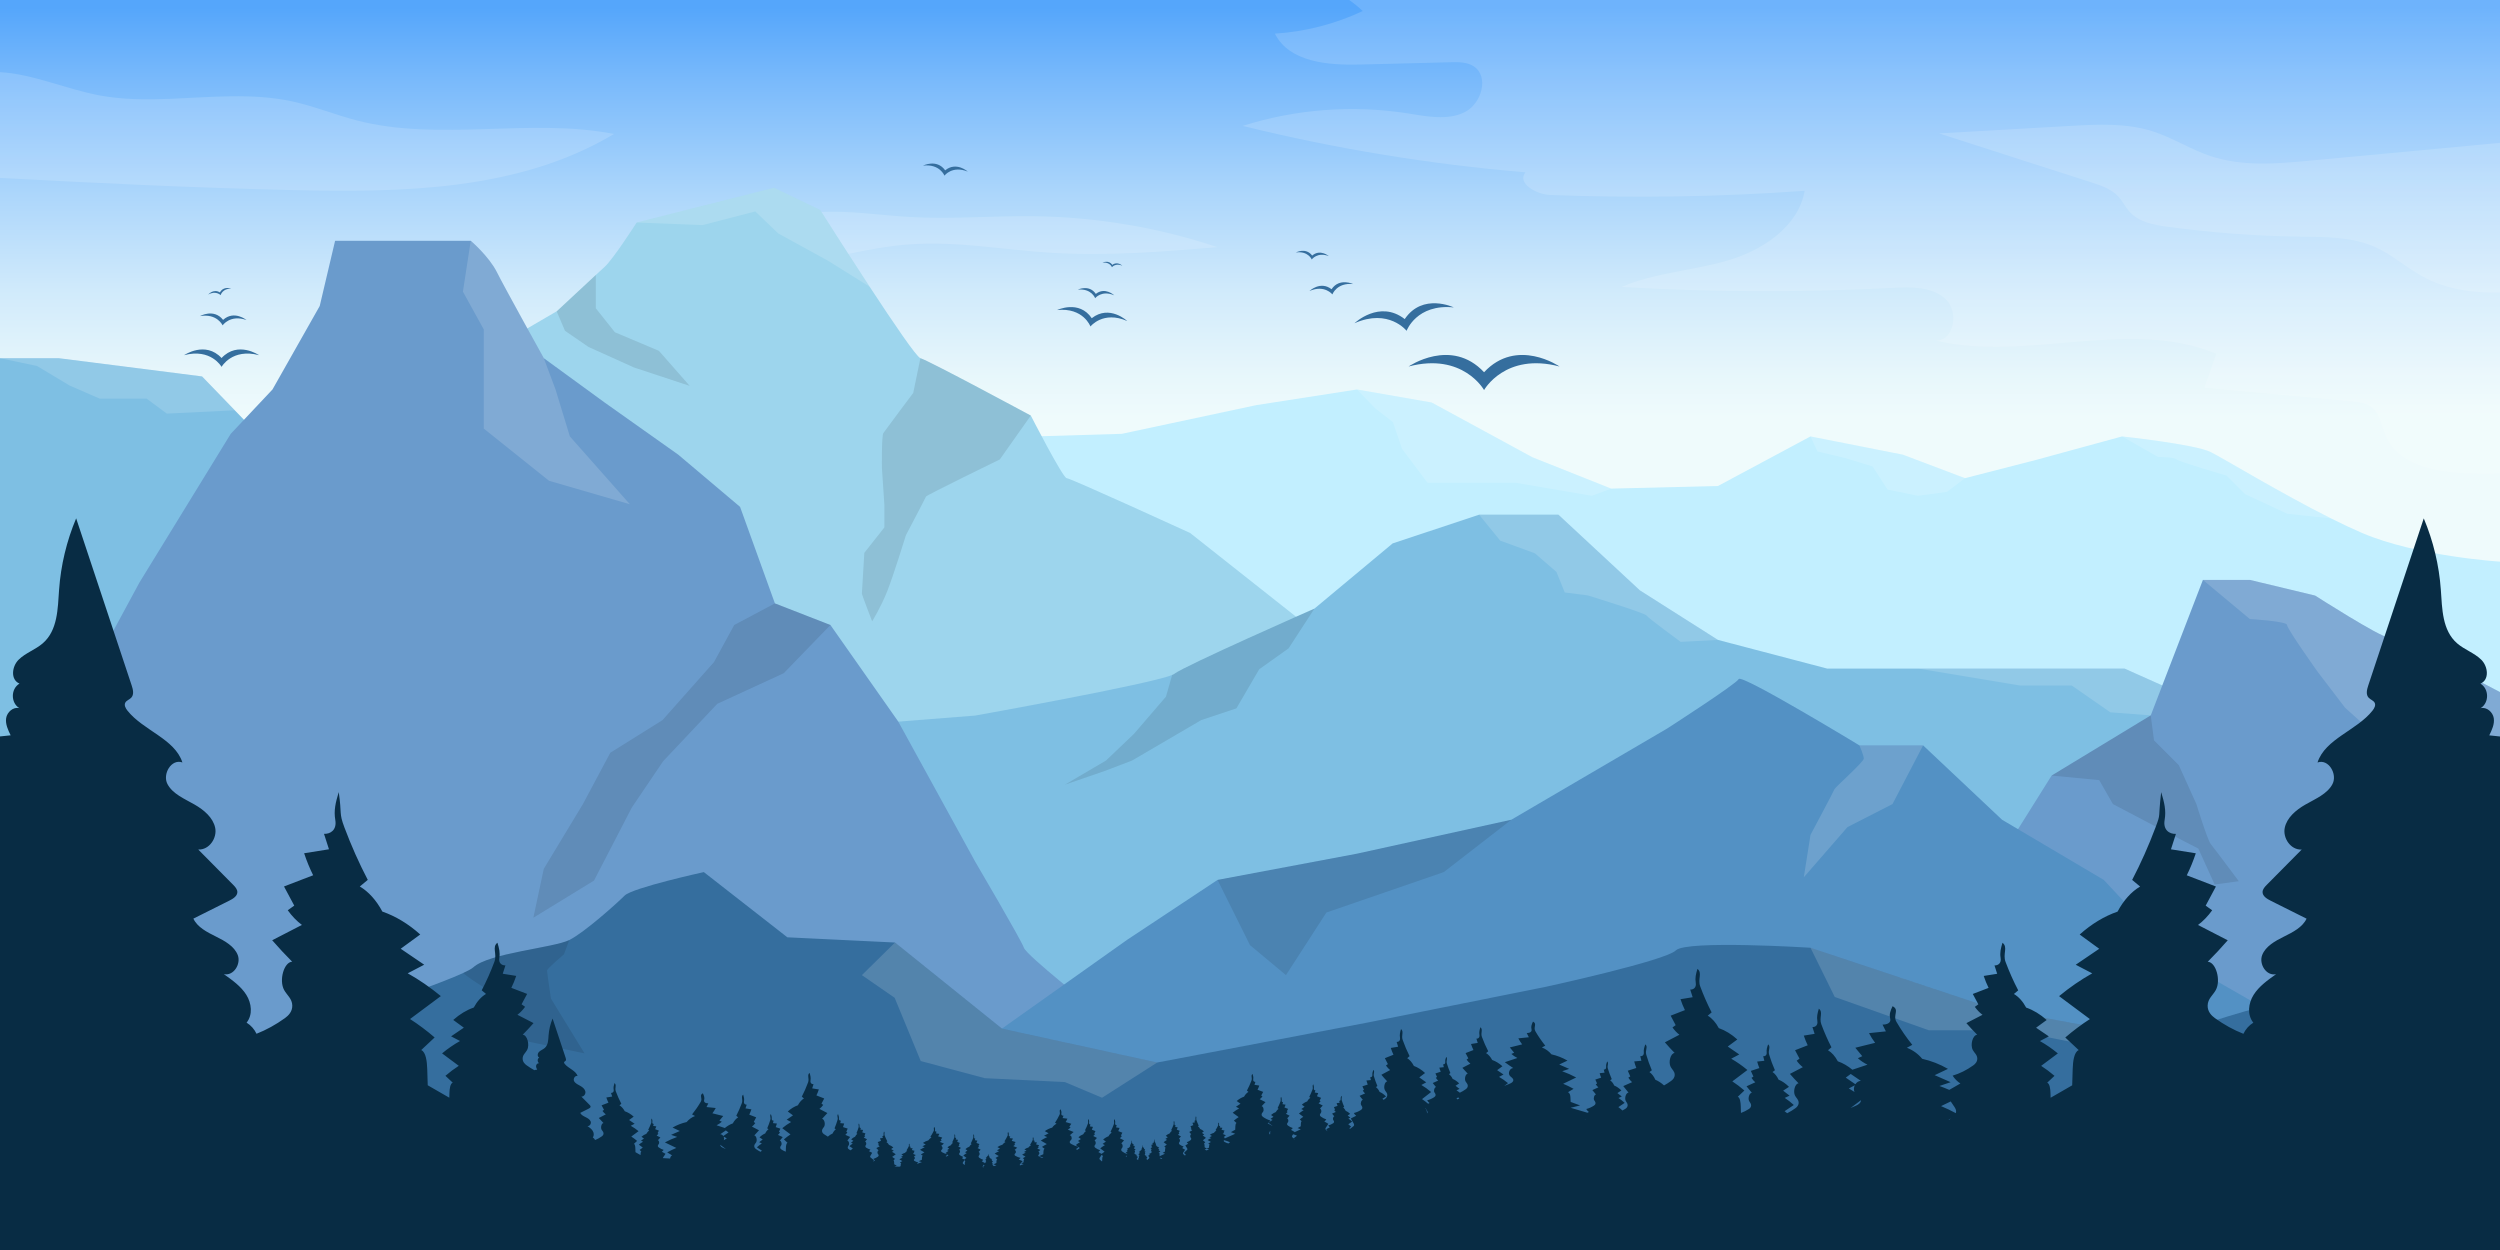 <?xml version="1.0" encoding="UTF-8"?><svg id="Layer_1" xmlns="http://www.w3.org/2000/svg" xmlns:xlink="http://www.w3.org/1999/xlink" viewBox="0 0 6000 3000"><defs><style>.cls-1{fill:#c2efff;}.cls-1,.cls-2,.cls-3,.cls-4,.cls-5,.cls-6,.cls-7,.cls-8,.cls-9,.cls-10,.cls-11,.cls-12{stroke-width:0px;}.cls-13{mask:url(#mask);}.cls-2{fill:url(#linear-gradient);}.cls-14{filter:url(#luminosity-noclip);}.cls-3{fill:url(#radial-gradient);mix-blend-mode:multiply;}.cls-4{fill:#fff;opacity:.15;}.cls-5{fill:#000;opacity:.1;}.cls-6{fill:#6a9bcc;}.cls-7{fill:#356e9e;}.cls-8{fill:url(#radial-gradient-2);}.cls-9{fill:#5391c4;}.cls-10{fill:#082c44;}.cls-11{fill:#7ebfe3;}.cls-15{mask:url(#mask-1);}.cls-12{fill:#9dd5ed;}</style><linearGradient id="linear-gradient" x1="3000" y1="1297.87" x2="3000" y2="18.06" gradientUnits="userSpaceOnUse"><stop offset=".23" stop-color="#effbfc"/><stop offset=".32" stop-color="#e6f6fb"/><stop offset=".47" stop-color="#d0eafb"/><stop offset=".65" stop-color="#acd6fb"/><stop offset=".86" stop-color="#7abafb"/><stop offset="1" stop-color="#55a6fb"/></linearGradient><filter id="luminosity-noclip" x="1488.83" y="175.94" width="1998.91" height="1998.91" color-interpolation-filters="sRGB" filterUnits="userSpaceOnUse"><feFlood flood-color="#fff" result="bg"/><feBlend in="SourceGraphic" in2="bg"/></filter><filter id="luminosity-noclip-2" x="1488.83" y="-9692" width="1998.91" height="32766" color-interpolation-filters="sRGB" filterUnits="userSpaceOnUse"><feFlood flood-color="#fff" result="bg"/><feBlend in="SourceGraphic" in2="bg"/></filter><mask id="mask-1" x="1488.83" y="-9692" width="1998.91" height="32766" maskUnits="userSpaceOnUse"/><radialGradient id="radial-gradient" cx="3511.72" cy="1175.39" fx="3511.72" fy="1175.39" r="999.45" gradientTransform="translate(6000) rotate(-180) scale(1 -1)" gradientUnits="userSpaceOnUse"><stop offset=".79" stop-color="#fff"/><stop offset=".84" stop-color="#b6b6b6"/><stop offset=".88" stop-color="#767676"/><stop offset=".92" stop-color="#434343"/><stop offset=".95" stop-color="#1e1e1e"/><stop offset=".98" stop-color="#080808"/><stop offset="1" stop-color="#000"/></radialGradient><mask id="mask" x="1488.83" y="175.94" width="1998.91" height="1998.91" maskUnits="userSpaceOnUse"><g class="cls-14"><g class="cls-15"><circle class="cls-3" cx="2488.28" cy="1175.39" r="999.45"/></g></g></mask><radialGradient id="radial-gradient-2" cx="3511.72" cy="1175.39" fx="3511.72" fy="1175.39" r="999.45" gradientTransform="translate(6000) rotate(-180) scale(1 -1)" gradientUnits="userSpaceOnUse"><stop offset=".79" stop-color="#fefcfb"/><stop offset=".86" stop-color="#d0e6fb"/><stop offset=".92" stop-color="#acd4fb"/><stop offset=".97" stop-color="#96c9fb"/><stop offset="1" stop-color="#8ec6fb"/></radialGradient></defs><rect class="cls-2" width="6000" height="3000"/><g class="cls-13"><circle class="cls-8" cx="2488.28" cy="1175.39" r="999.45"/></g><path class="cls-4" d="M1870.61,643.94c105.18-17.7,207.85-50.25,314.37-57.55,113.37-7.77,226.37,13.34,339.74,20.4,132.26,8.23,264.99-2.71,397.1-13.63-141.53-47.3-291.42-72.49-441.73-74.25-98.22-1.15-196.58,7.63-294.61,2.02-74.08-4.23-148.02-16.66-222.07-11.46-111.86,7.85-215.33,53.49-321.84,82.79-26.17,7.2-52.65,13.51-79.52,17.91-15.52,2.54-40.64.58-32.57,21.6,7.28,18.96,27.72,23.7,46.45,25.04,30.57,2.19,61.22,3.36,91.89,3.44,67.9.16,135.88-5.04,202.78-16.3Z"/><path class="cls-1" d="M0,1034.91v1965.09h6000v-1652.04s-199.61-12.53-331.09-68.87c-23.33-10-48.64-21.97-74.69-35-120.74-60.42-257.54-143.64-288.44-159.09-37.56-18.78-212.87-37.57-212.87-37.57l-206.36,56.35-170.57,43.83-148.98-56.35-221.84-43.83-222.1,118.96-256.23,6.26-188.87-75.13-241.93-131.48-179.34-31.3-241.61,37.56-322.58,68.87-420.3,12.53-412.42-37.57-408.66,62.61-277.51,62.61-406.28-68.87-345.03-50.09L0,1034.91Z"/><path class="cls-12" d="M297.09,1635.96l125.21-413.22s181.57-81.39,244.18-131.48c62.61-50.09,278.75,11.37,278.75,11.37l240.9-268.06,149.88-87.44.38-.22s58.64-54.73,93.52-86.96c9.26-8.56,16.84-15.53,21.21-19.47,20.81-18.78,76.91-106.44,76.91-106.44l329.55-83.36,110.85,53.29c31.89,50.13,76.53,119.85,118.79,184.3h.01c58.62,89.4,112.67,168.65,121.76,171.34,21.03,6.24,263.03,136.71,264.92,137.73h.01s77.09,150.27,86.15,150.27,296.11,131.48,296.11,131.48l254.38,201.08,262.69,162.05,217.06,287.58,149.87,438.68,126.66,631.52H0v-399.87l297.09-964.17Z"/><path class="cls-11" d="M0,859.61v2140.39h6000v-1251.35h-362.39l-300.52-37.56-147.63-66.04h0s-90.29-40.4-90.29-40.4h-713.74l-262.37-68.87-187.39-118.95-195.5-181.57h-190.32l-207.46,68.87-187.76,156.52h0c-2.43,1.07-312.92,137.81-336.14,156.52-1,.81-2.79,1.73-5.31,2.75-56.16,22.87-472.72,97.43-472.72,97.43l-397.04,31.3-287.71-118.95-162.79-137.74-206.61-125.22-250.43-56.35-231.65-75.13-137.74-144-103.04-106.59-78.53-81.24-344.34-43.82H0Z"/><path class="cls-6" d="M0,1886.39v1113.61h6000v-1339s-249.7-131.48-268.48-131.48-175.3-100.17-175.3-100.17l-156.46-37.57h-112.76l-125.22,325.15-237.91,144.42-207.89,331.82-743.76,256.7h-661.78l-412.08,62.61-275.17-93.91s-159.33-125.22-165.85-144c-6.51-18.79-116.89-206.61-116.89-206.61l-184.56-336.06-162.88-231.9-133.23-51.87-83.62-231.65-148.29-125.22-176.75-125.22-146.03-106.43s-93.92-169.04-112.7-206.61c-18.78-37.57-62.61-75.13-62.61-75.13h-325.56l-36.89,156.52-113.37,200.35-100.18,106.43-219.13,356.87-62.13,114.94-63.09,116.72-100.17,200.34L0,1886.39Z"/><path class="cls-9" d="M0,2600.13v399.87h6000v-531.35h-481.35l-294.26-169.04-175.3-187.83-244.18-144.41-189.44-178.44h-152.87s-282.9-171.76-289.6-159.23c-6.7,12.52-172.15,118.95-172.15,118.95l-373.67,218.72-370.49,81.48-334.57,62.93-217.36,144-300.09,212.87-480.64,131.48-557.16-31.3-599.54,31.3H0Z"/><path class="cls-7" d="M0,2559.43v440.57h6000v-825.61l-205.87,56.35-219.13,162.78s-132.47,31.4-143.88,24.84c-11.42-6.55-250.55,75.34-250.55,75.34l-400.7-74.43-434.71-144.7s-298.06-18.79-322.98,6.26c-24.92,25.04-312.92,87.65-312.92,87.65l-428.48,85.9-397.61,75.54-105.92,20.12-372.58-81.39-256.64-206.61-258.4-12.52-200.44-156.52s-171.23,37.57-190.02,56.35c-18.78,18.78-95.56,87.65-132.3,106.43-.19.1-.39.2-.59.3-37.79,18.62-192.87,31.19-230.24,65.44-3.68,3.38-12.18,8.05-24.51,13.73-113.45,52.23-551.49,189.75-551.49,189.75h-187.82l-212.87-25.04L0,2559.43Z"/><path class="cls-4" d="M5287,1391.78l112.7,93.92s89.21,5.13,89.21,14.3,73.57,112.48,73.57,112.48l65.74,86.09,78.26,70.43,100.17,7.83,78.26,65.74,106.44,29.73,8.65-3.87v-207.43s-249.7-131.48-268.48-131.48-175.3-100.17-175.3-100.17l-156.46-37.57h-112.76Z"/><path class="cls-4" d="M5092.91,1047.43l86.48,49.31s38.74,0,44.61,5.87c5.87,5.87,119.74,38.74,119.74,38.74l44.61,44.61,100.95,46.95s57.66,6.55,104.92,11.18c-120.74-60.42-257.54-143.64-288.44-159.09-37.56-18.78-212.87-37.57-212.87-37.57Z"/><polygon class="cls-4" points="4345.16 1047.43 4361.96 1083.43 4427.7 1099.09 4494.22 1119.43 4530.22 1175 4603 1189.87 4672.65 1180.48 4715.98 1147.61 4567 1091.26 4345.16 1047.43"/><polygon class="cls-5" points="1280.04 2202.57 1425.61 2113.35 1516.39 1938.04 1591.52 1826.91 1721.43 1689.17 1881.09 1615.61 1993.01 1500 1859.78 1448.13 1762.13 1500 1713.61 1589 1589.96 1728.3 1464.74 1806.57 1399 1929.8 1305.09 2085.17 1280.04 2202.57"/><path class="cls-5" d="M2068.52,1424.26c0,3.52,24.65,66.91,24.65,66.91,0,0,21.13-34.04,36.4-72.78,15.26-38.74,44.6-133.82,44.6-133.82,0,0,46.96-89.22,48.13-92.74,1.18-3.53,177.27-89.22,177.27-89.22l74.34-105.26h-.01c-1.89-1.03-243.89-131.5-264.92-137.74l-17.2,83.35s-66.91,89.21-71.61,96.26c-4.69,7.04-3.52,84.52-3.52,84.52l5.87,88.04v54l-48.13,61.05s-5.87,93.91-5.87,97.43Z"/><path class="cls-4" d="M4329.09,2105.52l104.87-120.52,108-55.2,73.51-140.87h-152.87s10.49,23.9,10.49,31.72-68.87,68.87-70.44,73.57c-1.56,4.69-57.49,109.56-57.49,109.56l-16.07,101.74Z"/><polygon class="cls-5" points="2922.12 2111.78 3000 2268.3 3086.3 2340.3 3183.35 2190.04 3465.09 2093 3627.18 1967.37 3256.69 2048.85 2922.12 2111.78"/><polygon class="cls-4" points="3256.69 934.74 3300.74 980.13 3343 1013 3364.91 1077.17 3425.96 1158.57 3637.26 1158.57 3820.39 1189.87 3866.83 1172.65 3677.96 1097.52 3436.03 966.04 3256.69 934.74"/><path class="cls-5" d="M4923.87,1861.35l114.26,10.95,32.87,57.5,108,56.77,97.04,50.08,39.13,86.09,57.92-7.83s-59.48-79.82-67.31-89.21c-7.82-9.4-34.43-95.9-34.43-95.9l-42.26-93.5-59.48-59.47-7.83-59.9-237.91,144.42Z"/><path class="cls-4" d="M3549.85,1235.26l50.63,62.22,83.35,30.52,51.65,44.61,19.95,49.3,55.18,7.05s137.35,42.26,140.87,48.13,82.17,63.39,82.17,63.39l89.41-4.7-187.39-118.95-195.5-181.57h-190.32Z"/><path class="cls-5" d="M2555.7,1883.26l95.47-32.87,65.74-25.04,165.92-97.05,84.52-28.17,54.78-93.91,70.44-50.09,62.05-95.47c-2.43,1.06-312.92,137.8-336.14,156.51-1,.81-2.79,1.73-5.31,2.75l-14.87,52.04-76.69,89.21-67.3,64.18-98.6,57.91Z"/><polygon class="cls-5" points="109.26 1830.04 130.39 1909.09 139.78 2012.39 205.52 2136.83 322.91 2214.3 266.57 2003 205.52 1862.13 219.61 1716.93 272.52 1512.98 209.43 1629.7 109.26 1830.04"/><polygon class="cls-4" points="4604.57 1604.65 4848.74 1645.35 4972.39 1645.35 5064.74 1709.52 5161.78 1716.93 5189.46 1645.05 5189.46 1645.04 5099.17 1604.65 4604.57 1604.65"/><path class="cls-4" d="M1111,699.96l50.09,90.78v237.91l156.52,125.22,194.09,56.35-144-162.79-34.44-112.69-28.17-75.13s-93.92-169.04-112.7-206.61c-18.78-37.57-62.61-75.13-62.61-75.13l-18.78,122.09Z"/><polygon class="cls-4" points="0 859.61 88.91 878.39 167.17 925.35 239.17 956.65 351.87 956.65 400.39 992.65 563.44 984.67 484.91 903.43 140.57 859.61 0 859.61"/><path class="cls-5" d="M1336.01,747.13l19.95,46.74,56.34,38.74,109.18,49.3,133.82,44.22-73.95-84.13-105.65-44.61-45.79-57.52v-79.92c-34.88,32.23-93.52,86.96-93.52,86.96l-.38.22Z"/><path class="cls-4" d="M1857.58,450.68l110.85,53.29c31.89,50.13,76.53,119.85,118.79,184.3l-99.69-62.27-119.74-65.74-55.17-52.83-126.78,32.87-157.8-6.26,329.55-83.36Z"/><polygon class="cls-4" points="4345.16 2274.57 4403.43 2392.74 4628.83 2472.57 4830.74 2472.57 5042.04 2514.83 5180.57 2493.7 4779.87 2419.27 4345.16 2274.57"/><polygon class="cls-4" points="2068.52 2340.3 2147.17 2394.7 2209.78 2546.5 2363.17 2587.61 2555.7 2597 2644.91 2634.57 2777.25 2550.04 2404.67 2468.65 2148.03 2262.04 2068.52 2340.3"/><path class="cls-5" d="M1111.53,2335.25c23.46,20.03,71.47,47.32,71.47,47.32,3.91,22.69,21.91,104.08,21.91,104.08l198,41.48-80.61-131.48s-9.39-62.61-9.39-67.3,40.7-39.13,40.7-39.13l12.67-34.14c-37.79,18.62-192.87,31.19-230.24,65.44-3.68,3.38-12.18,8.05-24.51,13.73Z"/><polygon class="cls-4" points="159.35 2499.96 230.17 2546.5 254.83 2582.91 339.35 2582.91 426.22 2564.91 473.96 2546.13 560.04 2525 372.22 2525 159.35 2499.96"/><path class="cls-4" d="M3661.04,413.58c-20.96,26.03,25.59,53.02,58.99,54.32,203.69,7.92,407.82,4.6,611.15-9.92-15.31,86.2-100.7,142.5-184.7,167.2-83.99,24.7-174.05,28.72-254.39,63.51,216.51,12.73,433.72,13.46,650.31,2.18,44.3-2.3,93.87-3.35,126.64,26.53,32.78,29.89,21.22,100.88-23.13,100.13,220.47,51.67,464.1-55.58,673.06,31.68-9.48,27.12-18.95,54.23-28.43,81.35,117.19,10.84,234.37,21.68,351.55,32.52,17.62,1.63,36.34,3.68,50.21,14.67,20.23,16.03,23.3,44.9,33.61,68.56,33.61,77.21,136.05,89.51,220.25,90.42,17.72.19,35.77.28,53.84-.2V0h-2761.95c11.48,8.01,22.36,16.86,32.52,26.49-66.03,31.11-137.97,49.63-210.81,54.27,34.4,68.71,127.84,76.11,204.66,74.15,72.4-1.85,144.81-3.7,217.21-5.55,18.81-.48,38.88-.63,54.76,9.47,38.76,24.65,19.25,91.02-22.16,110.89-41.42,19.87-90.11,9.56-135.49,2.44-132.12-20.76-269.04-10.39-396.53,30.04,222.89,54.87,450.1,92.14,678.83,111.38Z"/><path class="cls-4" d="M0,173.09v253.92c232.94,12.6,465.96,23.55,699.16,29.14,265.64,6.37,546.48,1.86,774.45-134.65-202.85-39.37-417.09,19.16-617.19-32.43-52.21-13.46-102.42-34.23-155.1-45.68-95.91-20.85-195.39-10.04-293.46-6.18-57.1,2.25-114.7,2.06-170.85-8.61-79.38-15.08-158.36-50.96-237.01-55.51Z"/><path class="cls-4" d="M4653.66,320.17c121.7,39.14,243.4,78.28,365.1,117.42,23.85,7.67,48.85,16.05,65.71,34.58,10.08,11.07,16.52,25.04,26.54,36.17,22.4,24.87,58.26,31.44,91.43,35.93,105.09,14.26,211.04,22.15,317.09,23.63,61.39.85,125.06,0,181.07,25.16,40.74,18.31,74.51,49.21,113.72,70.59,56.41,30.76,120.86,40.21,185.68,38.23v-359.05c-151.44,14.2-302.88,28.41-454.31,42.61-80.55,7.56-163.87,14.82-240.59-10.86-47.81-16-90.89-44.21-138.94-59.47-63.66-20.21-132.09-16.62-198.77-12.82-104.57,5.96-209.15,11.92-313.73,17.88Z"/><path class="cls-7" d="M3561.76,893.36c78.73-84.39,181.18-13.75,181.18-13.75-130.49-34.51-181.18,56.55-181.18,56.55,0,0-50.69-91.06-181.18-56.55,0,0,102.45-70.64,181.18,13.75Z"/><path class="cls-7" d="M3371.34,765.81c42.94-63.75,117.73-28.02,117.73-28.02-89.44-9.03-113.24,56.17-113.24,56.17,0,0-42.88-54.58-125.09-18.21,0,0,59.99-57.19,120.61-9.94Z"/><path class="cls-7" d="M3195.72,694.12c18.94-28.12,51.93-12.36,51.93-12.36-39.45-3.98-49.95,24.78-49.95,24.78,0,0-18.91-24.07-55.17-8.03,0,0,26.46-25.23,53.2-4.38Z"/><path class="cls-7" d="M3149.24,613.38c19.24-16.57,39.96,1.32,39.96,1.32-27.72-10.67-40.98,8.04-40.98,8.04,0,0-8.91-21.13-38.28-16.7,0,0,24.1-13,39.3,7.34Z"/><path class="cls-7" d="M2620.2,763.69c42.7-33.47,85.16,6.79,85.16,6.79-58.1-25.52-88.27,13.09-88.27,13.09,0,0-16.92-45.98-80.05-39.44,0,0,52.73-25.36,83.16,19.56Z"/><path class="cls-7" d="M2629.96,705.31c22.22-17.42,44.32,3.53,44.32,3.53-30.24-13.28-45.93,6.81-45.93,6.81,0,0-8.81-23.93-41.66-20.52,0,0,27.44-13.2,43.27,10.18Z"/><path class="cls-7" d="M2669.56,635.74c12.05-9.44,24.03,1.92,24.03,1.92-16.39-7.2-24.9,3.69-24.9,3.69,0,0-4.77-12.97-22.58-11.13,0,0,14.88-7.16,23.46,5.52Z"/><path class="cls-7" d="M531.75,859.27c39.09-41.9,89.95-6.83,89.95-6.83-64.79-17.13-89.95,28.07-89.95,28.07,0,0-25.17-45.21-89.95-28.07,0,0,50.87-35.07,89.95,6.83Z"/><path class="cls-7" d="M535.4,767.69c26.52-24.02,56.33.48,56.33.48-39.41-14.06-57.45,12.75-57.45,12.75,0,0-13.29-29.45-54.5-22.19,0,0,33.49-19.15,55.61,8.97Z"/><path class="cls-7" d="M527.79,701.83c8.65-16.03,27.11-9.34,27.11-9.34-21.3-.05-25.4,15.88-25.4,15.88,0,0-11.38-11.87-29.92-1.39,0,0,12.82-14.88,28.21-5.14Z"/><path class="cls-7" d="M2268.41,408.82c26.73-21.96,54.37,3.08,54.37,3.08-37.41-15.41-56.07,9.63-56.07,9.63,0,0-11.46-29.06-51.59-23.97,0,0,33.23-16.94,53.29,11.25Z"/><path class="cls-10" d="M0,1767.56v1232.44h6000v-1232.44c-8.58-.9-17.15-1.8-25.73-2.7,6.39-13.07,12.93-27.05,10.78-41.27-2.16-14.23-16.93-27.75-31.75-23.87,21.03-12.71,20.89-46.47-.25-59.01,21.9-9.16,18.51-41.01,2.06-57.31-16.45-16.3-40.49-24.17-58.04-39.44-35.89-31.21-35.83-82.99-39.07-128.67-4.16-58.57-18.02-116.54-40.95-171.19-44.44,133.77-88.88,267.53-133.33,401.3-3.26,9.83-6.09,21.77,1.33,29.4,4.24,4.36,11.19,6.36,14.03,11.62,3.31,6.15-.65,13.46-5.02,19-37.69,47.71-113.73,67.81-132.03,124.56,26.48-9.56,48.36,28.01,35.92,51.81-12.45,23.82-40.97,35.39-65.16,49.27-22.66,13-44.27,31.36-49.41,55.71-5.14,24.35,14.14,53.6,40.69,52.17-27.88,28.15-55.75,56.31-83.63,84.46-5.06,5.11-10.45,10.97-10.29,17.93.2,9.61,10.51,15.91,19.59,20.46,28.67,14.35,57.34,28.7,86.01,43.03-9.71,20.66-32.81,32.41-54.17,42.99-21.36,10.58-44.19,23.24-52.4,44.46-8.2,21.23,9.86,50.84,33.43,45.8-20.24,14.26-41.01,29.06-53.87,49.46-12.87,20.4-16,48.03-.75,66.94-10.58,6.46-18.71,15.92-23.81,26.68-23.4-9.2-46.27-21.77-68.22-37.55-8.37-6.02-17.85-15.55-17.63-30.07.26-16.67,12.69-24.81,19.59-37.43,12.82-23.46.29-67.18-19.32-67.89,16.32-16.35,32.32-33.53,47.96-51.48-23.78-12.27-47.56-24.53-71.34-36.79,12.31-9.14,23.79-21.05,34-35.24-5.2-3.71-10.41-7.43-15.61-11.13,8.19-15.32,16.38-30.64,24.57-45.95-23.31-8.96-46.62-17.91-69.92-26.87,8.2-16.53,15.45-34.25,21.63-52.84-19.87-3.19-39.74-6.37-59.61-9.55,3.97-12.34,7.94-24.67,11.91-37.02-15.59.71-31.2-9.47-27.08-33.35,3.97-22.98-.72-41.88-8.3-66.9-7.81,67.12-.11,48.89-13.6,84.84-16.58,44.16-35.33,86.27-56.04,125.84,6.37,5.32,12.73,10.64,19.1,15.95-20.92,12.24-39.77,33.2-54.12,60.18-31.81,11.01-62.57,29.61-90.91,54.97,15.64,11.4,31.27,22.8,46.9,34.21-18.8,12.77-37.6,25.55-56.41,38.32,13.2,6.88,26.39,13.76,39.58,20.64-27.27,15.27-53.85,33.56-79.5,54.69,24.64,18.35,49.28,36.7,73.92,55.05-20.19,12.98-39.91,27.74-59.05,44.21,10.74,10.08,21.49,20.17,32.23,30.25-11.19,4.61-13.9,27.33-14.46,45.58-.4,12.98-.79,25.95-1.19,38.93-17.26,9.94-34.51,19.88-51.77,29.82-.12-3.81-.23-7.61-.35-11.42-.3-9.9-1.78-22.22-7.84-24.72,5.82-5.47,11.65-10.94,17.48-16.41-10.38-8.93-21.08-16.94-32.03-23.98,13.36-9.95,26.73-19.91,40.09-29.86-13.91-11.47-28.33-21.38-43.11-29.67,7.15-3.73,14.3-7.46,21.46-11.19-10.2-6.92-20.4-13.85-30.6-20.78,8.48-6.18,16.96-12.37,25.44-18.55-15.37-13.75-32.05-23.84-49.3-29.81-7.79-14.63-18.01-26-29.36-32.63,3.45-2.89,6.91-5.77,10.36-8.66-11.23-21.46-21.4-44.3-30.39-68.25-7.32-19.5,6.52-35.22-7.38-46.02-4.11,13.57-6.66,23.83-4.5,36.29,2.24,12.95-6.23,18.47-14.69,18.09,2.16,6.69,4.31,13.39,6.46,20.08-10.77,1.73-21.55,3.45-32.33,5.18,3.36,10.09,7.29,19.69,11.73,28.66-12.64,4.86-25.28,9.72-37.92,14.58,4.44,8.3,8.88,16.61,13.33,24.92-2.83,2.02-5.65,4.02-8.47,6.04,5.54,7.7,11.76,14.15,18.44,19.11-12.9,6.65-25.79,13.3-38.69,19.95,8.48,9.74,17.16,19.05,26.01,27.92-10.64.38-17.43,24.09-10.48,36.82,3.74,6.85,10.48,11.25,10.62,20.3.13,7.86-5.02,13.04-9.55,16.3-15.84,11.39-32.56,19.7-49.67,24.71,5.39,8.13,11.8,14.54,18.74,18.77-8.91,5.13-17.82,10.27-26.73,15.4-7.77-3.36-15.63-6.51-23.58-9.39,8.97-3.03,17.94-6.06,26.91-9.08-12.79-5.62-25.58-11.25-38.37-16.87,10.63-5.02,21.27-10.04,31.9-15.06-19.27-11.17-40.19-19.35-61.83-24.2-9.76-11.88-22.58-21.1-36.81-26.49,4.33-2.34,8.66-4.68,12.99-7.02-14.08-17.41-26.84-35.95-38.11-55.39-9.18-15.82,8.18-28.58-9.25-37.34-5.16,11.01-8.35,19.33-5.65,29.45,2.81,10.51-7.81,14.99-18.42,14.68,2.7,5.43,5.4,10.86,8.1,16.29-13.51,1.4-27.03,2.8-40.54,4.21,4.2,8.19,9.13,15.98,14.71,23.26-15.85,3.94-31.71,7.89-47.56,11.83,5.57,6.74,11.14,13.48,16.71,20.22-3.54,1.63-7.08,3.27-10.62,4.9,6.95,6.25,14.76,11.49,23.13,15.51-12.08,4.03-24.17,8.07-36.25,12.1-11.05-9.19-22.85-16.03-35.01-20.29-6.24-11.88-14.43-21.1-23.52-26.49,2.77-2.34,5.53-4.68,8.3-7.02-9-17.41-17.15-35.95-24.35-55.39-5.86-15.82,5.23-28.58-5.91-37.34-3.29,11.01-5.33,19.33-3.61,29.45,1.79,10.51-4.99,14.99-11.77,14.68,1.73,5.43,3.45,10.86,5.18,16.29-8.64,1.4-17.27,2.8-25.91,4.21,2.69,8.19,5.84,15.98,9.4,23.26-10.13,3.94-20.26,7.89-30.39,11.83,3.56,6.74,7.12,13.48,10.68,20.22-2.26,1.63-4.52,3.27-6.79,4.9,4.44,6.25,9.43,11.49,14.78,15.51-10.33,5.4-20.67,10.8-31,16.19,6.8,7.9,13.75,15.46,20.84,22.66-8.52.31-13.97,19.55-8.4,29.88,3,5.56,8.4,9.13,8.51,16.47.1,6.39-4.02,10.59-7.66,13.23-6.45,4.7-13.09,8.75-19.85,12.13-2.06-1.69-4.13-3.33-6.24-4.87,7.37-4.95,14.74-9.9,22.11-14.85-6.97-6.51-14.26-12.21-21.79-17.04,3.89-1.8,7.79-3.59,11.68-5.39-5.16-3.98-10.31-7.97-15.47-11.95,4.67-3.07,9.34-6.14,14.02-9.21-7.67-7.78-16.14-13.63-25.05-17.29-3.64-8.04-8.66-14.39-14.44-18.25,1.91-1.45,3.83-2.89,5.74-4.34-5.23-11.78-9.87-24.26-13.84-37.31-3.23-10.62,4.58-18.64-2.41-24.79-2.61,7.14-4.28,12.54-3.54,19.26.76,6.98-3.88,9.7-8.33,9.26.92,3.64,1.84,7.27,2.76,10.91-5.74.63-11.48,1.25-17.22,1.88,1.44,5.48,3.21,10.72,5.27,15.64-6.83,2.25-13.65,4.49-20.48,6.74,2.08,4.56,4.15,9.12,6.23,13.69-1.55,1-3.11,1.99-4.66,2.99,2.67,4.27,5.75,7.89,9.12,10.72-7.02,3.2-14.04,6.39-21.06,9.59,4.16,5.44,8.44,10.65,12.82,15.64-5.62-.09-9.97,12.39-6.71,19.39,1.75,3.76,5.17,6.3,4.95,11.14-.19,4.21-3.07,6.83-5.57,8.45-6.13,3.96-12.43,7.09-18.83,9.37-.16-5.43-.33-10.85-.49-16.28-.27-9.04-1.6-20.31-7.08-22.59,5.26-5,10.52-10,15.77-14.99-9.37-8.16-19.02-15.48-28.9-21.91,12.06-9.1,24.12-18.19,36.18-27.29-12.55-10.48-25.56-19.54-38.91-27.11,6.46-3.41,12.91-6.82,19.37-10.23-9.2-6.33-18.4-12.66-27.61-19,7.65-5.65,15.3-11.31,22.95-16.96-13.87-12.57-28.92-21.79-44.49-27.25-7.02-13.37-16.25-23.76-26.49-29.83,3.12-2.64,6.23-5.27,9.35-7.91-10.13-19.61-19.31-40.49-27.42-62.37-6.6-17.82,5.89-32.18-6.66-42.05-3.71,12.4-6.01,21.77-4.06,33.16,2.02,11.84-5.62,16.89-13.25,16.53,1.94,6.12,3.89,12.23,5.83,18.35-9.72,1.58-19.45,3.16-29.17,4.74,3.02,9.22,6.57,18,10.59,26.19-11.41,4.44-22.81,8.88-34.22,13.32,4.01,7.59,8.02,15.18,12.03,22.78-2.55,1.84-5.09,3.68-7.64,5.52,5,7.03,10.62,12.93,16.64,17.47-11.64,6.08-23.28,12.16-34.91,18.24,7.65,8.9,15.48,17.41,23.47,25.52-9.6.35-15.73,22.02-9.46,33.65,3.38,6.26,9.46,10.29,9.59,18.55.11,7.19-4.53,11.92-8.62,14.9-5.55,4.04-11.22,7.65-16.98,10.83-6.5-5.95-13.52-10.57-20.86-13.68-3.54-8.07-8.5-14.48-14.23-18.4,1.93-1.43,3.86-2.85,5.79-4.28-5.1-11.83-9.59-24.36-13.41-37.44-3.11-10.65,4.79-18.59-2.13-24.82-2.69,7.11-4.42,12.5-3.76,19.23.68,6.99-3.99,9.66-8.43,9.18.88,3.64,1.76,7.29,2.64,10.93-5.75.57-11.5,1.14-17.24,1.7,1.38,5.5,3.09,10.75,5.09,15.69-6.85,2.18-13.7,4.36-20.55,6.54,2.02,4.58,4.05,9.16,6.07,13.75-1.57.98-3.13,1.96-4.7,2.94,2.63,4.29,5.66,7.95,8.99,10.81-7.05,3.13-14.11,6.26-21.16,9.38,4.1,5.48,8.32,10.74,12.65,15.76-5.62-.14-10.11,12.29-6.93,19.32,1.71,3.78,5.1,6.35,4.82,11.19-.24,4.21-3.15,6.8-5.66,8.39-2.27,1.43-4.56,2.75-6.87,3.96-3.16-2.98-6.41-5.72-9.75-8.17,5.04-3.38,10.07-6.76,15.11-10.14-4.76-4.45-9.74-8.34-14.89-11.64,2.66-1.23,5.32-2.45,7.98-3.68-3.52-2.72-7.05-5.44-10.57-8.17,3.19-2.1,6.38-4.2,9.58-6.29-5.24-5.31-11.03-9.31-17.12-11.82-2.48-5.49-5.92-9.83-9.86-12.47,1.31-.99,2.62-1.98,3.92-2.96-3.58-8.05-6.74-16.58-9.45-25.49-2.21-7.26,3.13-12.73-1.65-16.94-1.78,4.88-2.92,8.57-2.42,13.16.52,4.77-2.65,6.63-5.69,6.33.63,2.48,1.26,4.97,1.89,7.45-3.92.43-7.85.85-11.77,1.28.99,3.75,2.19,7.33,3.6,10.68-4.66,1.53-9.33,3.07-13.99,4.6l4.26,9.35c-1.06.68-2.12,1.36-3.19,2.04,1.83,2.91,3.93,5.39,6.23,7.33-4.79,2.18-9.59,4.37-14.38,6.55,2.84,3.71,5.77,7.28,8.76,10.68-3.84-.06-6.81,8.47-4.59,13.24,1.2,2.57,3.53,4.31,3.38,7.61-.13,2.88-2.1,4.67-3.8,5.77-5.96,3.86-12.17,6.58-18.45,8.08,1.76,3.07,3.93,5.53,6.35,7.21-1.17.6-2.33,1.2-3.5,1.8-13.43-3.98-26.85-7.95-40.28-11.93,7.56-1.87,15.13-3.74,22.69-5.62-7.56-2.82-15.13-5.64-22.69-8.46-.17-3.56-.34-7.11-.5-10.67-.24-5-1.39-11.23-6.12-12.49,4.55-2.76,9.1-5.53,13.65-8.29-8.1-4.51-16.45-8.56-25-12.11,10.43-5.03,20.87-10.06,31.3-15.08-10.86-5.79-22.12-10.8-33.66-14.99,5.58-1.88,11.17-3.77,16.75-5.65-7.96-3.5-15.92-7-23.88-10.5,6.62-3.12,13.24-6.25,19.86-9.37-12-6.95-25.02-12.05-38.49-15.06-6.08-7.39-14.06-13.14-22.91-16.49,2.7-1.46,5.39-2.91,8.08-4.37-8.77-10.84-16.71-22.38-23.73-34.48-5.71-9.85,5.09-17.79-5.76-23.25-3.21,6.86-5.2,12.03-3.52,18.33,1.75,6.54-4.86,9.33-11.46,9.14,1.68,3.38,3.36,6.76,5.04,10.14-8.41.87-16.83,1.74-25.24,2.62,2.62,5.1,5.69,9.95,9.16,14.48-9.87,2.45-19.74,4.91-29.61,7.36,3.47,4.2,6.94,8.39,10.4,12.59-2.2,1.02-4.41,2.03-6.61,3.05,4.32,3.89,9.19,7.15,14.4,9.66-10.07,3.36-20.14,6.72-30.2,10.08,6.62,4.92,13.39,9.62,20.3,14.1-8.3.19-13.61,12.17-8.18,18.6,2.92,3.46,8.18,5.69,8.29,10.26.1,3.98-3.92,6.59-7.46,8.24-4.64,2.16-9.39,4.1-14.2,5.82,2.98-2.25,5.95-4.49,8.93-6.74-6.94-5.79-14.13-10.8-21.51-14.99,3.57-1.88,7.14-3.77,10.71-5.65-5.09-3.5-10.17-7-15.26-10.5,4.23-3.12,8.46-6.25,12.69-9.37-7.67-6.95-15.99-12.05-24.59-15.06-3.88-7.39-8.98-13.14-14.64-16.49,1.72-1.46,3.44-2.91,5.17-4.37-5.6-10.84-10.68-22.38-15.16-34.48-3.65-9.85,3.26-17.79-3.68-23.25-2.05,6.86-3.32,12.03-2.25,18.33,1.12,6.54-3.11,9.33-7.32,9.14,1.07,3.38,2.15,6.76,3.22,10.14-5.38.87-10.75,1.75-16.13,2.62,1.67,5.1,3.63,9.95,5.85,14.48-6.31,2.45-12.61,4.91-18.92,7.36,2.22,4.2,4.43,8.39,6.65,12.59-1.41,1.02-2.82,2.03-4.22,3.05,2.76,3.89,5.87,7.15,9.2,9.66-6.43,3.36-12.87,6.72-19.3,10.08,4.23,4.92,8.56,9.62,12.97,14.1-5.31.19-8.7,12.17-5.23,18.6,1.87,3.46,5.23,5.69,5.3,10.26.06,3.98-2.51,6.59-4.77,8.24-4.63,3.37-9.42,6.2-14.31,8.48-2.61-2.11-5.28-4.06-8.01-5.81,2.42-1.12,4.85-2.24,7.27-3.35-3.21-2.48-6.42-4.96-9.63-7.44,2.91-1.91,5.82-3.82,8.73-5.73-4.77-4.84-10.05-8.48-15.6-10.77-2.26-5-5.39-8.96-8.99-11.36,1.19-.9,2.38-1.8,3.57-2.7-3.26-7.33-6.14-15.1-8.61-23.23-2.01-6.61,2.85-11.6-1.5-15.43-1.62,4.44-2.66,7.81-2.21,11.99.48,4.35-2.42,6.04-5.19,5.76.57,2.26,1.15,4.53,1.72,6.79-3.57.39-7.15.78-10.72,1.17.9,3.41,2,6.68,3.28,9.73-4.25,1.4-8.5,2.8-12.75,4.2,1.29,2.84,2.59,5.68,3.88,8.52-.97.62-1.94,1.24-2.9,1.86,1.67,2.66,3.58,4.91,5.67,6.68-4.37,1.99-8.74,3.98-13.11,5.97,2.59,3.38,5.25,6.63,7.98,9.73-3.5-.06-6.21,7.71-4.18,12.07,1.09,2.34,3.22,3.92,3.08,6.94-.12,2.62-1.91,4.25-3.47,5.26-5.43,3.51-11.09,5.99-16.81,7.37,1.61,2.79,3.58,5.04,5.78,6.57-1.14.58-2.28,1.17-3.42,1.75-4.76-4.09-9.63-7.84-14.6-11.18,7.27-5.66,14.54-11.32,21.81-16.99-7.57-6.52-15.41-12.17-23.46-16.88,3.89-2.12,7.78-4.25,11.68-6.37-5.55-3.94-11.1-7.88-16.65-11.83,4.61-3.52,9.23-7.04,13.84-10.56-8.36-7.83-17.44-13.57-26.83-16.96-4.24-8.33-9.8-14.79-15.97-18.57,1.88-1.64,3.76-3.28,5.63-4.92-6.11-12.21-11.64-25.2-16.54-38.83-3.98-11.09,3.55-20.03-4.01-26.18-2.24,7.72-3.62,13.55-2.45,20.64,1.22,7.37-3.39,10.51-7.99,10.29,1.17,3.81,2.34,7.61,3.52,11.42-5.86.98-11.73,1.97-17.59,2.95,1.82,5.74,3.96,11.2,6.38,16.3-6.88,2.76-13.76,5.53-20.63,8.29,2.42,4.73,4.83,9.45,7.25,14.18-1.54,1.14-3.07,2.29-4.61,3.43,3.01,4.38,6.4,8.05,10.03,10.87-7.02,3.78-14.03,7.57-21.05,11.35,4.61,5.54,9.33,10.84,14.15,15.88-5.79.22-9.49,13.71-5.7,20.95,2.04,3.9,5.7,6.4,5.78,11.55.07,4.48-2.73,7.42-5.2,9.28-1.15.86-2.3,1.69-3.46,2.49-1.06-.84-2.12-1.68-3.18-2.51,2.93-1.88,5.86-3.77,8.79-5.65-4.72-4.89-9.95-8.58-15.47-10.92-2.21-5.02-5.29-9.01-8.86-11.45,1.2-.89,2.4-1.78,3.61-2.66-3.18-7.36-5.97-15.16-8.35-23.31-1.94-6.63,2.98-11.57-1.33-15.45-1.67,4.43-2.75,7.78-2.34,11.97.43,4.35-2.49,6.01-5.25,5.71.55,2.27,1.1,4.54,1.64,6.81-3.58.35-7.16.71-10.73,1.06.86,3.42,1.92,6.69,3.17,9.77-4.26,1.36-8.53,2.71-12.79,4.07,1.26,2.85,2.52,5.7,3.78,8.56-.97.61-1.95,1.22-2.92,1.83,1.63,2.67,3.53,4.95,5.6,6.73-4.39,1.95-8.78,3.89-13.17,5.84,2.55,3.41,5.18,6.68,7.87,9.81-3.5-.09-6.3,7.65-4.32,12.03,1.07,2.35,3.17,3.96,3,6.97-.15,2.62-1.96,4.23-3.53,5.22-5.47,3.46-11.16,5.88-16.89,7.2,1.58,2.81,3.53,5.07,5.71,6.62-4.29,2.15-8.58,4.29-12.87,6.43,2.25,3.95,4.49,7.9,6.74,11.85.67,1.17,1.38,2.64,1.09,4.25-.26,1.47-1.24,2.34-2.11,3.02-2.65,2.05-5.3,4.11-7.95,6.16-.21-.97-.57-1.76-1.19-2.06,1.38-1.17,2.76-2.35,4.15-3.52-2.21-2.15-4.5-4.1-6.86-5.83,3.14-2.1,6.27-4.21,9.4-6.31-2.96-2.77-6.06-5.19-9.27-7.25,1.66-.76,3.31-1.53,4.97-2.29-2.19-1.69-4.39-3.39-6.58-5.08,1.99-1.31,3.97-2.61,5.96-3.92-3.26-3.31-6.87-5.8-10.66-7.36-1.55-3.42-3.68-6.12-6.14-7.76.81-.61,1.63-1.23,2.44-1.84-2.23-5.01-4.2-10.32-5.89-15.87-1.38-4.52,1.95-7.93-1.03-10.54-1.11,3.04-1.82,5.33-1.51,8.19.33,2.97-1.65,4.13-3.54,3.94.39,1.55.78,3.09,1.18,4.64-2.44.27-4.88.53-7.33.8.61,2.33,1.37,4.56,2.24,6.65-2.9.96-5.81,1.91-8.71,2.87.88,1.94,1.77,3.88,2.65,5.82-.66.42-1.32.85-1.98,1.27,1.14,1.81,2.45,3.35,3.88,4.56-2.98,1.36-5.97,2.72-8.95,4.08,1.77,2.31,3.59,4.53,5.45,6.65-2.39-.04-4.24,5.27-2.86,8.24.75,1.6,2.2,2.68,2.11,4.74-.08,1.79-1.31,2.91-2.37,3.59-3.71,2.4-7.58,4.09-11.48,5.03,1.1,1.91,2.45,3.44,3.95,4.49-2.91,1.49-5.83,2.99-8.74,4.48,1,1.71,2,3.43,3,5.14-1.18-1.04-2.36-2.09-3.53-3.13-.65-.58-1.37-1.31-1.5-2.49-.13-1.28.51-2.41,1.1-3.3,2-3.01,3.99-6.02,5.99-9.02-3.26-1.9-6.53-3.81-9.79-5.71,1.81-1.12,3.48-2.81,4.88-4.95-4.45-1.32-8.8-3.51-12.92-6.51-1.18-.86-2.52-2.22-2.49-4.3.04-2.38,1.79-3.55,2.76-5.35,1.81-3.35.04-9.6-2.73-9.7,2.3-2.34,4.56-4.79,6.77-7.36-3.36-1.75-6.71-3.51-10.07-5.26,1.74-1.31,3.36-3.01,4.8-5.04-.73-.53-1.47-1.06-2.2-1.59,1.16-2.19,2.31-4.38,3.47-6.57-3.29-1.28-6.58-2.56-9.87-3.84,1.16-2.36,2.18-4.89,3.05-7.55-2.8-.46-5.61-.91-8.41-1.37.56-1.76,1.12-3.53,1.68-5.29-2.2.1-4.4-1.35-3.82-4.77.56-3.28-.1-5.99-1.17-9.56-3.62,2.85-.02,6.99-1.92,12.13-2.34,6.31-4.99,12.33-7.91,17.99.9.76,1.8,1.52,2.69,2.28-2.95,1.75-5.61,4.74-7.64,8.6-4.49,1.57-8.83,4.23-12.83,7.86,2.21,1.63,4.41,3.26,6.62,4.89-2.65,1.83-5.31,3.65-7.96,5.48,1.86.98,3.72,1.97,5.58,2.95-3.85,2.18-7.6,4.8-11.22,7.82,3.48,2.62,6.95,5.25,10.43,7.87-2.85,1.85-5.63,3.97-8.33,6.32,1.52,1.44,3.03,2.88,4.55,4.32-1.58.66-1.96,3.91-2.04,6.52-.06,1.85-.11,3.71-.17,5.56-2.52,1.47-5.04,2.94-7.56,4.41,2.52.98,5.04,1.95,7.56,2.93-5.13,2.38-10.26,4.75-15.38,7.13.18-.27.36-.54.54-.81-2.9-1.69-5.8-3.38-8.7-5.07,1.61-.99,3.09-2.49,4.33-4.39-3.95-1.17-7.82-3.12-11.48-5.78-1.05-.76-2.24-1.97-2.21-3.82.03-2.12,1.59-3.15,2.45-4.75,1.61-2.98.04-8.53-2.42-8.62,2.05-2.08,4.05-4.26,6.01-6.53-2.98-1.56-5.96-3.11-8.94-4.67,1.54-1.16,2.98-2.67,4.26-4.47-.65-.47-1.3-.94-1.96-1.41,1.03-1.94,2.05-3.89,3.08-5.83-2.92-1.14-5.84-2.27-8.76-3.41,1.03-2.1,1.94-4.35,2.71-6.71-2.49-.4-4.98-.81-7.47-1.21.5-1.57,1-3.13,1.49-4.7-1.95.09-3.91-1.2-3.39-4.23.5-2.92-.09-5.31-1.04-8.49-3.21,2.53-.01,6.21-1.7,10.77-2.08,5.6-4.43,10.95-7.02,15.97.8.68,1.6,1.35,2.39,2.03-2.62,1.55-4.98,4.21-6.78,7.64-3.99,1.4-7.84,3.76-11.39,6.98,1.96,1.45,3.92,2.89,5.88,4.34-2.36,1.62-4.71,3.24-7.07,4.86,1.65.87,3.31,1.75,4.96,2.62-3.42,1.94-6.75,4.26-9.96,6.94,3.09,2.33,6.18,4.66,9.26,6.99-.12.08-.23.16-.35.24-3.62-2.04-7.24-4.07-10.85-6.11,2.49-1.48,4.79-3.73,6.73-6.58-6.14-1.76-12.14-4.67-17.82-8.67-1.63-1.14-3.47-2.96-3.43-5.72.05-3.17,2.47-4.72,3.81-7.12,2.5-4.46.06-12.78-3.76-12.91,3.18-3.11,6.29-6.38,9.33-9.79-4.63-2.33-9.26-4.66-13.88-7,2.4-1.74,4.63-4,6.62-6.7-1.01-.71-2.03-1.41-3.04-2.12,1.59-2.91,3.19-5.83,4.78-8.74-4.54-1.7-9.07-3.41-13.61-5.11,1.6-3.14,3.01-6.51,4.21-10.05-3.87-.61-7.73-1.21-11.6-1.82.77-2.35,1.55-4.69,2.32-7.04-3.03.14-6.07-1.8-5.27-6.34.77-4.37-.14-7.96-1.62-12.72-4.99,3.79-.02,9.3-2.65,16.14-3.23,8.4-6.88,16.41-10.91,23.93,1.24,1.01,2.48,2.02,3.72,3.03-4.07,2.33-7.74,6.31-10.53,11.45-6.19,2.09-12.18,5.63-17.69,10.45,3.04,2.17,6.09,4.34,9.13,6.51-3.66,2.43-7.32,4.86-10.98,7.29,2.57,1.31,5.13,2.62,7.7,3.93-5.31,2.9-10.48,6.38-15.47,10.4,4.8,3.49,9.59,6.98,14.39,10.47-3.93,2.47-7.77,5.28-11.49,8.41,2.09,1.92,4.18,3.84,6.27,5.75-2.18.88-2.71,5.2-2.81,8.67-.08,2.47-.15,4.94-.23,7.4-3.48,1.96-6.95,3.91-10.43,5.87,3.48,1.3,6.95,2.6,10.43,3.9-8.33,3.73-16.67,7.45-25,11.18-.21-1.64-1.25-3.19-2.62-3.23,1.77-1.4,3.51-2.86,5.21-4.4-2.58-1.05-5.16-2.1-7.74-3.14,1.34-.78,2.58-1.8,3.69-3.01-.56-.32-1.13-.63-1.69-.95.89-1.31,1.78-2.62,2.67-3.93-2.53-.76-5.06-1.53-7.59-2.3.89-1.41,1.68-2.93,2.35-4.51-2.16-.27-4.31-.54-6.47-.82.43-1.05.86-2.11,1.29-3.16-1.69.06-3.39-.81-2.94-2.85.43-1.96-.08-3.58-.9-5.71-2.78,1.7-.01,4.18-1.48,7.25-1.8,3.77-3.83,7.37-6.08,10.75.69.45,1.38.91,2.07,1.36-2.27,1.05-4.32,2.84-5.87,5.14-3.45.94-6.79,2.53-9.87,4.7,1.7.97,3.39,1.95,5.09,2.92-2.04,1.09-4.08,2.18-6.12,3.27,1.43.59,2.86,1.18,4.29,1.76-2.96,1.3-5.84,2.87-8.63,4.67,2.67,1.57,5.35,3.14,8.02,4.7-2.19,1.11-4.33,2.37-6.41,3.78,1.17.86,2.33,1.72,3.5,2.58-1.21.39-1.51,2.33-1.57,3.89-.04,1.11-.09,2.22-.13,3.33-1.75.79-3.5,1.59-5.25,2.38-1.76-1.08-3.51-2.16-5.27-3.24-.04-1.37-.08-2.74-.12-4.1-.05-1.92-.32-4.32-1.43-4.81,1.06-1.06,2.12-2.13,3.18-3.19-1.89-1.74-3.83-3.29-5.82-4.66,2.43-1.93,4.86-3.87,7.29-5.81-2.53-2.23-5.15-4.16-7.84-5.77,1.3-.73,2.6-1.45,3.9-2.18-1.85-1.35-3.71-2.69-5.56-4.04,1.54-1.2,3.08-2.4,4.62-3.61-2.79-2.67-5.83-4.64-8.96-5.8-1.42-2.85-3.27-5.06-5.34-6.35.63-.56,1.26-1.12,1.88-1.68-2.04-4.17-3.89-8.61-5.53-13.27-1.33-3.79,1.19-6.85-1.34-8.95-.75,2.64-1.21,4.63-.82,7.05.41,2.52-1.13,3.59-2.67,3.52.39,1.3.78,2.6,1.17,3.9-1.96.34-3.92.67-5.88,1.01.61,1.96,1.32,3.83,2.13,5.57-2.3.94-4.6,1.89-6.9,2.83.81,1.61,1.62,3.23,2.42,4.84-.51.39-1.03.78-1.54,1.17,1.01,1.5,2.14,2.75,3.35,3.72-2.35,1.29-4.69,2.59-7.03,3.88,1.54,1.89,3.12,3.7,4.73,5.43-1.93.07-3.17,4.68-1.91,7.16.68,1.33,1.91,2.19,1.93,3.95.02,1.53-.91,2.54-1.74,3.17-2.88,2.21-5.92,3.83-9.03,4.8.98,1.58,2.15,2.83,3.41,3.65-2.28,1.4-4.56,2.81-6.84,4.21,1.4,2.22,2.79,4.44,4.19,6.66.41.66.86,1.49.77,2.43-.09.87-.59,1.41-1.05,1.83-1.92,1.79-3.83,3.59-5.75,5.38-.43.4-.93,1.08-.78,1.87.08.42.32.68.54.9,1.07,1.07,2.14,2.15,3.2,3.22-.68.7-1.36,1.38-2.04,2.07-1.24-1.1-2.49-2.2-3.73-3.3-.48-.42-1-.95-1.09-1.81-.1-.94.37-1.75.8-2.4,1.45-2.19,2.91-4.38,4.36-6.57-2.38-1.39-4.76-2.77-7.13-4.16,1.32-.81,2.53-2.04,3.55-3.6-3.24-.96-6.41-2.56-9.41-4.74-.86-.63-1.83-1.62-1.81-3.13.03-1.74,1.3-2.58,2.01-3.9,1.32-2.44.03-6.99-1.99-7.07,1.68-1.7,3.32-3.49,4.93-5.36-2.44-1.28-4.89-2.55-7.33-3.83,1.27-.95,2.45-2.19,3.5-3.67-.54-.39-1.07-.77-1.61-1.16.84-1.59,1.68-3.19,2.53-4.78-2.4-.93-4.79-1.87-7.19-2.8.84-1.72,1.59-3.57,2.22-5.5-2.04-.33-4.09-.66-6.13-.99.41-1.28.82-2.57,1.22-3.85-1.6.07-3.21-.99-2.78-3.47.41-2.39-.07-4.36-.85-6.97-2.63,2.07-.01,5.09-1.4,8.83-1.7,4.6-3.63,8.98-5.76,13.1.65.55,1.31,1.11,1.96,1.66-2.15,1.27-4.09,3.46-5.56,6.27-3.27,1.15-6.43,3.08-9.34,5.72,1.61,1.19,3.21,2.37,4.82,3.56-1.93,1.33-3.87,2.66-5.8,3.99,1.36.72,2.71,1.43,4.07,2.15-2.8,1.59-5.54,3.49-8.17,5.69,2.53,1.91,5.07,3.82,7.6,5.73-2.08,1.35-4.1,2.89-6.07,4.6,1.1,1.05,2.21,2.1,3.31,3.15-1.15.48-1.43,2.85-1.49,4.75-.04,1.35-.08,2.7-.12,4.05-1.84,1.07-3.67,2.14-5.51,3.21,1.84.71,3.67,1.42,5.51,2.13-4.3,1.99-8.6,3.98-12.9,5.98-.01-.34-.02-.69-.03-1.03-.03-1.08-.19-2.43-.85-2.71.63-.6,1.26-1.2,1.89-1.8-1.12-.98-2.28-1.85-3.46-2.62,1.44-1.09,2.89-2.18,4.33-3.27-1.5-1.25-3.06-2.34-4.66-3.25.77-.41,1.55-.82,2.32-1.22-1.1-.76-2.2-1.52-3.31-2.28.92-.68,1.83-1.35,2.75-2.03-1.66-1.51-3.46-2.61-5.33-3.26-.84-1.6-1.95-2.85-3.17-3.57.37-.32.75-.63,1.12-.95-1.21-2.35-2.31-4.85-3.28-7.47-.79-2.13.71-3.85-.8-5.04-.44,1.49-.72,2.61-.49,3.97.24,1.42-.67,2.02-1.59,1.98.23.73.47,1.46.7,2.2-1.16.19-2.33.38-3.49.57.36,1.1.79,2.16,1.27,3.14-1.37.53-2.73,1.06-4.1,1.6.48.91.96,1.82,1.44,2.73-.31.22-.61.44-.92.66.6.84,1.27,1.55,1.99,2.09-1.39.73-2.79,1.46-4.18,2.18.92,1.07,1.85,2.09,2.81,3.06-1.15.04-1.88,2.64-1.13,4.03.4.75,1.13,1.23,1.15,2.22.01.86-.54,1.43-1.03,1.78-1.71,1.25-3.52,2.16-5.37,2.7.58.89,1.28,1.59,2.03,2.05-1.36.79-2.71,1.58-4.07,2.37.83,1.25,1.66,2.5,2.49,3.75.25.37.51.84.46,1.37-.05.49-.35.79-.62,1.03-1.14,1.01-2.28,2.02-3.42,3.03-.26.23-.55.61-.47,1.06.03.17.12.28.21.39-.77-.69-1.55-1.37-2.32-2.06-.2-.18-.42-.4-.46-.77-.04-.4.16-.74.34-1.02.62-.93,1.23-1.86,1.85-2.78-1.01-.59-2.01-1.17-3.02-1.76.56-.34,1.07-.87,1.5-1.53-1.37-.41-2.72-1.08-3.99-2.01-.36-.26-.78-.69-.77-1.33.01-.74.55-1.09.85-1.65.56-1.03.01-2.96-.84-2.99.71-.72,1.41-1.48,2.09-2.27-1.04-.54-2.07-1.08-3.11-1.62.54-.4,1.04-.93,1.48-1.55-.23-.16-.45-.33-.68-.49.36-.68.71-1.35,1.07-2.03-1.01-.39-2.03-.79-3.04-1.18.36-.73.67-1.51.94-2.33-.87-.14-1.73-.28-2.6-.42.17-.54.35-1.09.52-1.63-.68.03-1.36-.42-1.18-1.47.17-1.01-.03-1.85-.36-2.95-1.12.88,0,2.16-.59,3.74-.72,1.95-1.54,3.8-2.44,5.55.28.23.55.47.83.7-.91.54-1.73,1.46-2.36,2.65-1.39.49-2.72,1.31-3.96,2.42.68.5,1.36,1.01,2.04,1.51-.82.56-1.64,1.13-2.46,1.69.57.3,1.15.61,1.72.91-1.19.67-2.34,1.48-3.46,2.41,1.07.81,2.15,1.62,3.22,2.43-.88.57-1.74,1.22-2.57,1.95.47.44.94.89,1.4,1.33-.49.2-.61,1.21-.63,2.01-.02.57-.03,1.14-.05,1.72-.78.45-1.56.91-2.33,1.36.78.3,1.56.6,2.33.9-1.22.57-2.44,1.13-3.67,1.7-.3-.27-.61-.54-.91-.81-.27-.24-.57-.54-.62-1.03-.06-.53.21-1,.46-1.37.83-1.25,1.66-2.5,2.49-3.75-1.36-.79-2.71-1.58-4.07-2.37.75-.46,1.44-1.17,2.03-2.05-1.85-.55-3.66-1.46-5.37-2.7-.49-.36-1.05-.92-1.03-1.78.02-.99.74-1.47,1.15-2.22.75-1.39.02-3.99-1.13-4.03.96-.97,1.89-1.99,2.81-3.06-1.39-.73-2.79-1.46-4.18-2.18.72-.54,1.39-1.25,1.99-2.09-.31-.22-.61-.44-.92-.66.48-.91.96-1.82,1.44-2.73-1.37-.53-2.73-1.06-4.1-1.6.48-.98.91-2.03,1.27-3.14-1.16-.19-2.33-.38-3.49-.57.23-.73.47-1.46.7-2.2-.91.04-1.83-.56-1.59-1.98.23-1.36-.04-2.49-.49-3.97-1.5,1.18,0,2.9-.8,5.04-.97,2.62-2.07,5.12-3.28,7.47.37.32.75.63,1.12.95-1.23.73-2.33,1.97-3.17,3.57-1.86.65-3.67,1.76-5.33,3.26.92.68,1.83,1.35,2.75,2.03-1.1.76-2.2,1.52-3.31,2.28.77.41,1.55.82,2.32,1.23-1.6.91-3.16,1.99-4.66,3.25,1.44,1.09,2.89,2.18,4.33,3.27-.17.11-.33.23-.49.35-4.16-1.34-8.23-3.43-12.1-6.25-1.18-.86-2.52-2.22-2.49-4.3.04-2.38,1.79-3.55,2.76-5.35,1.81-3.35.04-9.6-2.73-9.7,2.3-2.34,4.56-4.79,6.77-7.36-3.36-1.75-6.71-3.51-10.07-5.26,1.74-1.31,3.36-3.01,4.8-5.04-.73-.53-1.47-1.06-2.2-1.59,1.16-2.19,2.31-4.38,3.47-6.57-3.29-1.28-6.58-2.56-9.87-3.84,1.16-2.36,2.18-4.89,3.05-7.55-2.8-.46-5.61-.91-8.41-1.37.56-1.76,1.12-3.53,1.68-5.29-2.2.1-4.4-1.35-3.82-4.77.56-3.28-.1-5.99-1.17-9.56-3.62,2.85-.02,6.99-1.92,12.13-2.34,6.31-4.99,12.33-7.91,17.99.9.76,1.8,1.52,2.69,2.28-2.95,1.75-5.61,4.74-7.64,8.6-4.49,1.57-8.83,4.23-12.83,7.86,2.21,1.63,4.41,3.26,6.62,4.89-2.65,1.83-5.31,3.65-7.96,5.48,1.86.98,3.72,1.97,5.58,2.95-3.85,2.18-7.6,4.8-11.22,7.82,3.48,2.62,6.95,5.25,10.43,7.87-2.48,1.61-4.91,3.43-7.28,5.43-2.55-1.49-5.1-2.97-7.65-4.46,1.61-.99,3.09-2.49,4.33-4.39-3.95-1.17-7.82-3.12-11.48-5.78-1.05-.76-2.24-1.97-2.21-3.82.03-2.12,1.59-3.15,2.45-4.75,1.61-2.98.04-8.53-2.42-8.62,2.05-2.08,4.05-4.26,6.01-6.53-2.98-1.56-5.96-3.11-8.94-4.67,1.54-1.16,2.98-2.67,4.26-4.47-.65-.47-1.3-.94-1.96-1.41,1.03-1.94,2.05-3.89,3.08-5.83-2.92-1.14-5.84-2.27-8.76-3.41,1.03-2.1,1.94-4.35,2.71-6.71-2.49-.4-4.98-.81-7.47-1.21.5-1.57,1-3.13,1.49-4.7-1.95.09-3.91-1.2-3.39-4.23.5-2.92-.09-5.31-1.04-8.49-3.21,2.53-.01,6.21-1.7,10.77-2.08,5.6-4.43,10.95-7.02,15.97.8.68,1.6,1.35,2.39,2.03-2.62,1.55-4.98,4.21-6.78,7.64-3.99,1.4-7.84,3.76-11.39,6.98,1.96,1.45,3.92,2.89,5.88,4.34-2.36,1.62-4.71,3.24-7.07,4.86,1.65.87,3.31,1.75,4.96,2.62-3.42,1.94-6.75,4.26-9.96,6.94,1.8,1.36,3.6,2.72,5.4,4.07-5.74-1.44-11.34-3.68-16.67-6.69-1.63-.92-3.47-2.38-3.43-4.61.05-2.55,2.47-3.8,3.81-5.73,2.5-3.59.06-10.29-3.76-10.4,3.18-2.51,6.29-5.14,9.33-7.89-4.63-1.88-9.26-3.76-13.88-5.64,2.4-1.4,4.63-3.22,6.62-5.4-1.01-.57-2.03-1.14-3.04-1.7,1.59-2.35,3.19-4.69,4.78-7.04-4.54-1.37-9.07-2.74-13.61-4.12,1.6-2.53,3.01-5.25,4.21-8.09-3.87-.49-7.74-.98-11.6-1.46.77-1.89,1.55-3.78,2.32-5.67-3.03.11-6.07-1.45-5.27-5.11.77-3.52-.14-6.41-1.62-10.25-4.99,3.05-.02,7.49-2.65,13-3.23,6.76-6.88,13.22-10.91,19.28,1.24.81,2.48,1.63,3.72,2.44-4.07,1.87-7.74,5.09-10.53,9.22-6.19,1.69-12.18,4.53-17.69,8.42,3.04,1.75,6.09,3.49,9.13,5.24-3.66,1.96-7.32,3.91-10.98,5.87,2.57,1.05,5.13,2.11,7.7,3.16-5.31,2.34-10.48,5.14-15.47,8.38,4.8,2.81,9.59,5.62,14.39,8.43-3.93,1.99-7.77,4.25-11.49,6.77,2.09,1.54,4.18,3.09,6.27,4.63-2.18.71-2.71,4.19-2.81,6.98-.08,1.99-.15,3.98-.23,5.96-3.48,1.58-6.95,3.15-10.43,4.73,3.48,1.05,6.95,2.09,10.43,3.14-.92.33-1.84.66-2.76.99-2.58-.79-5.11-1.87-7.53-3.24-.91-.51-1.94-1.33-1.91-2.57.03-1.42,1.38-2.12,2.13-3.2,1.39-2,.03-5.74-2.1-5.8,1.77-1.4,3.51-2.86,5.21-4.4-2.58-1.05-5.16-2.09-7.74-3.14,1.34-.78,2.58-1.8,3.69-3.01-.56-.32-1.13-.63-1.69-.95.89-1.31,1.78-2.62,2.67-3.93-2.53-.77-5.06-1.53-7.59-2.3.89-1.41,1.68-2.92,2.35-4.51-2.16-.27-4.31-.54-6.47-.82.43-1.05.86-2.11,1.29-3.16-1.69.06-3.39-.81-2.94-2.85.43-1.96-.08-3.58-.9-5.71-2.78,1.7-.01,4.18-1.48,7.25-1.8,3.77-3.83,7.37-6.08,10.75.69.45,1.38.91,2.07,1.36-2.27,1.05-4.32,2.84-5.87,5.14-3.45.94-6.79,2.53-9.87,4.7,1.7.97,3.39,1.95,5.09,2.92-2.04,1.09-4.08,2.18-6.12,3.27,1.43.59,2.86,1.18,4.29,1.76-2.96,1.3-5.84,2.87-8.63,4.67,2.67,1.57,5.35,3.14,8.02,4.7-2.19,1.11-4.33,2.37-6.41,3.78,1.17.86,2.33,1.72,3.5,2.58-1.21.39-1.51,2.34-1.57,3.89-.04,1.11-.09,2.22-.13,3.33-1.94.88-3.88,1.76-5.82,2.64,1.94.58,3.88,1.17,5.82,1.75-2.87,1.03-5.74,2.07-8.61,3.1-.25-.29-.44-.63-.5-1.05-.13-.95.48-1.78,1.05-2.43,1.9-2.22,3.79-4.44,5.69-6.66-3.1-1.4-6.2-2.81-9.3-4.21,1.72-.82,3.3-2.07,4.63-3.65-4.23-.97-8.36-2.59-12.27-4.8-1.12-.63-2.39-1.64-2.36-3.17.03-1.76,1.7-2.62,2.62-3.95,1.72-2.47.04-7.08-2.59-7.16,2.19-1.72,4.33-3.54,6.42-5.43-3.19-1.29-6.37-2.59-9.56-3.88,1.65-.96,3.19-2.22,4.56-3.72-.7-.39-1.39-.78-2.09-1.17,1.1-1.61,2.19-3.23,3.29-4.84-3.12-.94-6.25-1.89-9.37-2.83,1.1-1.74,2.07-3.61,2.9-5.57-2.66-.34-5.32-.67-7.99-1.01.53-1.3,1.06-2.6,1.6-3.9-2.09.08-4.18-1-3.63-3.52.53-2.42-.1-4.42-1.11-7.05-3.43,2.1-.01,5.16-1.82,8.95-2.22,4.66-4.73,9.1-7.51,13.27.85.56,1.71,1.12,2.56,1.68-2.8,1.29-5.33,3.5-7.25,6.35-4.26,1.16-8.38,3.12-12.18,5.8,2.09,1.2,4.19,2.4,6.28,3.61-2.52,1.35-5.04,2.69-7.56,4.04,1.77.73,3.53,1.45,5.3,2.18-3.65,1.61-7.21,3.54-10.65,5.77,3.3,1.93,6.6,3.87,9.9,5.81-2.7,1.37-5.35,2.93-7.91,4.66,1.44,1.06,2.88,2.13,4.32,3.19-1.5.49-1.86,2.88-1.94,4.81-.05,1.37-.11,2.74-.16,4.11-2.39,1.08-4.79,2.17-7.18,3.25,2.39.72,4.79,1.44,7.18,2.16-1.98.71-3.95,1.42-5.93,2.13-1.09-.39-2.19-.79-3.28-1.18.84-.25,1.68-.51,2.52-.76-.84-.38-1.68-.76-2.52-1.14-.02-.48-.04-.96-.06-1.44-.03-.68-.15-1.52-.68-1.69.51-.37,1.01-.75,1.52-1.12-.9-.61-1.83-1.16-2.78-1.64,1.16-.68,2.32-1.36,3.48-2.04-1.21-.78-2.46-1.46-3.74-2.03.62-.25,1.24-.51,1.86-.76-.89-.47-1.77-.95-2.66-1.42.74-.42,1.47-.85,2.21-1.27-1.33-.94-2.78-1.63-4.28-2.04-.68-1-1.56-1.78-2.55-2.23.3-.2.6-.39.9-.59-.97-1.47-1.86-3.03-2.64-4.66-.64-1.33.57-2.41-.64-3.14-.36.93-.58,1.63-.39,2.48.19.88-.54,1.26-1.27,1.24.19.46.37.91.56,1.37-.94.12-1.87.24-2.81.35.29.69.63,1.35,1.02,1.96-1.1.33-2.19.66-3.29,1,.39.57.77,1.14,1.16,1.7-.25.14-.49.27-.74.41.48.53,1.02.97,1.6,1.31-1.12.45-2.24.91-3.36,1.36.74.67,1.49,1.3,2.26,1.91-.92.03-1.51,1.65-.91,2.52.32.47.91.77.92,1.39.01.54-.44.89-.83,1.11-.95.54-1.94.97-2.95,1.3-2.26-1.32-4.51-2.63-6.77-3.95,1.32-.81,2.53-2.04,3.55-3.6-3.24-.96-6.41-2.56-9.41-4.74-.86-.63-1.84-1.62-1.81-3.13.03-1.74,1.3-2.58,2.01-3.9,1.32-2.44.03-6.99-1.99-7.07,1.68-1.7,3.32-3.49,4.93-5.36-2.44-1.28-4.89-2.55-7.33-3.83,1.27-.95,2.45-2.19,3.5-3.67-.53-.39-1.07-.77-1.61-1.16.84-1.59,1.68-3.19,2.53-4.78-2.4-.93-4.79-1.87-7.19-2.8.84-1.72,1.59-3.57,2.22-5.5-2.04-.33-4.09-.66-6.13-.99.41-1.28.82-2.57,1.22-3.85-1.6.07-3.21-.99-2.78-3.47.41-2.39-.07-4.36-.85-6.97-2.63,2.07-.01,5.09-1.4,8.83-1.7,4.6-3.63,8.98-5.76,13.1.65.55,1.31,1.11,1.96,1.66-2.15,1.27-4.09,3.46-5.56,6.27-3.27,1.15-6.43,3.08-9.34,5.72,1.61,1.19,3.21,2.37,4.82,3.56-1.93,1.33-3.87,2.66-5.8,3.99,1.36.72,2.71,1.43,4.07,2.15-2.8,1.59-5.54,3.49-8.17,5.69,2.53,1.91,5.07,3.82,7.6,5.73-1.81,1.18-3.57,2.5-5.3,3.95-1.86-1.08-3.72-2.17-5.57-3.25,1.17-.72,2.25-1.82,3.16-3.2-2.88-.85-5.69-2.27-8.36-4.21-.76-.56-1.63-1.44-1.61-2.78.02-1.54,1.16-2.29,1.79-3.46,1.17-2.17.03-6.21-1.76-6.28,1.49-1.51,2.95-3.1,4.38-4.76-2.17-1.13-4.34-2.27-6.51-3.4,1.12-.85,2.17-1.95,3.1-3.26-.48-.34-.95-.69-1.43-1.03.75-1.42,1.5-2.83,2.24-4.25-2.13-.83-4.26-1.66-6.38-2.48.75-1.53,1.41-3.17,1.97-4.89-1.81-.29-3.63-.59-5.44-.88.36-1.14.73-2.28,1.09-3.42-1.42.07-2.85-.88-2.47-3.08.36-2.12-.07-3.87-.76-6.18-2.34,1.84-.01,4.52-1.24,7.84-1.51,4.08-3.23,7.98-5.12,11.63.58.49,1.16.98,1.74,1.48-1.91,1.13-3.63,3.07-4.94,5.56-2.9,1.02-5.71,2.74-8.3,5.08,1.43,1.05,2.85,2.11,4.28,3.16-1.72,1.18-3.43,2.36-5.15,3.54,1.2.64,2.41,1.27,3.61,1.91-2.49,1.41-4.92,3.1-7.26,5.06,1.31.99,2.62,1.98,3.93,2.97-4.18-1.05-8.26-2.68-12.14-4.87-1.19-.67-2.53-1.73-2.5-3.35.04-1.86,1.8-2.77,2.78-4.18,1.82-2.62.04-7.5-2.74-7.58,2.31-1.83,4.58-3.74,6.8-5.74-3.37-1.37-6.74-2.74-10.11-4.11,1.74-1.02,3.37-2.35,4.82-3.93-.74-.41-1.48-.83-2.21-1.24,1.16-1.71,2.32-3.42,3.48-5.13-3.3-1-6.61-2-9.91-3,1.16-1.84,2.19-3.82,3.07-5.9-2.82-.36-5.63-.71-8.45-1.07.56-1.38,1.13-2.75,1.69-4.13-2.21.08-4.42-1.06-3.84-3.72.56-2.56-.1-4.67-1.18-7.46-3.63,2.22-.02,5.46-1.93,9.47-2.35,4.93-5.01,9.63-7.94,14.04.9.59,1.8,1.19,2.71,1.78-2.97,1.37-5.64,3.7-7.67,6.72-4.51,1.23-8.87,3.3-12.89,6.13,2.22,1.27,4.43,2.54,6.65,3.82-2.67,1.43-5.33,2.85-8,4.28,1.87.77,3.74,1.54,5.61,2.3-3.87,1.7-7.64,3.74-11.27,6.1,3.49,2.05,6.99,4.1,10.48,6.14-2.86,1.45-5.66,3.1-8.37,4.93,1.52,1.13,3.05,2.25,4.57,3.38-1.59.51-1.97,3.05-2.05,5.09-.06,1.45-.11,2.9-.17,4.34-2.53,1.15-5.06,2.3-7.6,3.44,2.53.76,5.07,1.52,7.6,2.29-3.61,1.3-7.23,2.6-10.84,3.9-.37-.17-.75-.34-1.12-.51,1.25-.6,2.4-1.51,3.37-2.66-3.08-.71-6.09-1.89-8.94-3.5-.82-.46-1.74-1.19-1.72-2.31.03-1.28,1.24-1.9,1.91-2.87,1.25-1.8.03-5.16-1.89-5.21,1.59-1.26,3.15-2.58,4.68-3.95-2.32-.94-4.64-1.88-6.96-2.83,1.2-.7,2.32-1.62,3.32-2.71-.51-.28-1.02-.57-1.52-.85.8-1.18,1.6-2.35,2.4-3.53-2.27-.69-4.55-1.38-6.82-2.06.8-1.27,1.51-2.63,2.11-4.06-1.94-.24-3.88-.49-5.82-.73.39-.95.78-1.9,1.16-2.84-1.52.05-3.04-.73-2.64-2.56.39-1.77-.07-3.22-.81-5.14-2.5,1.53-.01,3.76-1.33,6.52-1.62,3.39-3.45,6.63-5.47,9.67.62.41,1.24.82,1.86,1.23-2.04.94-3.88,2.55-5.28,4.62-3.1.85-6.11,2.27-8.87,4.22,1.53.88,3.05,1.75,4.58,2.63-1.83.98-3.67,1.96-5.5,2.94,1.29.53,2.57,1.06,3.86,1.59-2.66,1.17-5.26,2.58-7.76,4.2,2.4,1.41,4.81,2.82,7.21,4.23-1.97,1-3.89,2.13-5.76,3.4,1.05.77,2.1,1.55,3.15,2.32-1.09.35-1.36,2.1-1.41,3.5-.04,1-.08,1.99-.12,2.99-.9.41-1.81.82-2.71,1.23-4.04-.09-8.08-.17-12.13-.27,1.86-.69,3.71-1.38,5.57-2.07-2.06-1.15-4.11-2.3-6.17-3.44-.05-1.45-.09-2.9-.14-4.34-.06-2.04-.38-4.57-1.66-5.09,1.24-1.13,2.47-2.25,3.71-3.38-2.2-1.84-4.47-3.49-6.79-4.93,2.84-2.05,5.67-4.1,8.51-6.14-2.95-2.36-6.01-4.4-9.15-6.1,1.52-.77,3.04-1.54,4.55-2.3-2.16-1.43-4.33-2.85-6.49-4.28,1.8-1.27,3.6-2.54,5.4-3.82-3.26-2.83-6.8-4.91-10.46-6.13-1.65-3.01-3.82-5.35-6.23-6.72.73-.59,1.46-1.19,2.2-1.78-2.38-4.41-4.54-9.11-6.45-14.04-1.55-4.01,1.38-7.24-1.56-9.47-.87,2.79-1.41,4.9-.96,7.46.47,2.66-1.32,3.8-3.12,3.72.46,1.38.91,2.75,1.37,4.13-2.29.36-4.57.71-6.86,1.07.71,2.08,1.55,4.05,2.49,5.9-2.68,1-5.36,2-8.05,3,.94,1.71,1.89,3.42,2.83,5.13-.6.41-1.2.83-1.8,1.24,1.18,1.58,2.5,2.91,3.91,3.93-2.74,1.37-5.47,2.74-8.21,4.1,1.8,2,3.64,3.92,5.52,5.74-2.26.08-3.7,4.96-2.22,7.58.79,1.41,2.22,2.32,2.25,4.18.03,1.62-1.07,2.68-2.03,3.35-3.36,2.34-6.91,4.05-10.54,5.08,1.14,1.67,2.5,2.99,3.98,3.86-1.77.99-3.53,1.97-5.3,2.96.6-.64,1.19-1.27,1.79-1.91.23-.24.47-.52.53-.96.11-.82-.47-1.49-.97-1.88-2.19-1.73-4.38-3.47-6.57-5.2-.52-.41-1.1-.94-1.25-1.82-.16-.97.28-1.84.69-2.54,1.38-2.36,2.75-4.72,4.13-7.08-2.56-1.31-5.12-2.63-7.68-3.94,1.32-.92,2.51-2.26,3.47-3.94-3.43-.82-6.83-2.31-10.09-4.42-.93-.6-2.01-1.58-2.08-3.16-.08-1.81,1.2-2.76,1.85-4.16,1.22-2.61-.41-7.28-2.51-7.25,1.64-1.86,3.24-3.81,4.79-5.84-2.62-1.2-5.25-2.39-7.87-3.58,1.26-1.06,2.41-2.41,3.41-4.01-.58-.37-1.16-.75-1.74-1.12.78-1.7,1.55-3.41,2.33-5.11-2.55-.84-5.1-1.68-7.65-2.52.77-1.84,1.43-3.8,1.97-5.84-2.15-.23-4.29-.47-6.44-.7.34-1.36.69-2.72,1.03-4.08-1.66.16-3.4-.85-3.11-3.46.27-2.51-.35-4.53-1.32-7.2-2.61,2.3.31,5.3-.9,9.27-1.48,4.88-3.22,9.54-5.17,13.94.72.54,1.43,1.08,2.15,1.62-2.16,1.44-4.04,3.82-5.4,6.82-3.33,1.37-6.5,3.56-9.36,6.46,1.75,1.15,3.49,2.3,5.24,3.44-1.93,1.49-3.86,2.98-5.78,4.47,1.46.67,2.91,1.34,4.37,2.01-2.82,1.81-5.54,3.94-8.15,6.37,2.75,1.85,5.51,3.7,8.26,5.55-1.83,1.34-3.61,2.84-5.34,4.47-1.26-.66-2.52-1.38-3.76-2.17-1.38-.87-2.97-2.29-3.1-4.59-.15-2.64,1.7-4.05,2.64-6.12,1.74-3.84-.72-10.65-3.79-10.57,2.37-2.75,4.68-5.63,6.92-8.62-3.86-1.71-7.72-3.42-11.58-5.13,1.82-1.57,3.48-3.57,4.92-5.92-.86-.54-1.71-1.07-2.57-1.61,1.11-2.51,2.21-5.01,3.32-7.52-3.75-1.19-7.5-2.38-11.24-3.58,1.1-2.7,2.03-5.58,2.78-8.58-3.14-.31-6.29-.62-9.43-.93.48-1.99.96-3.99,1.44-5.98-2.43.26-4.99-1.2-4.61-5.02.36-3.68-.59-6.63-2.06-10.52-3.78,3.41.54,7.75-1.16,13.57-2.09,7.16-4.55,14.01-7.34,20.48,1.06.78,2.11,1.56,3.17,2.34-3.13,2.14-5.84,5.65-7.78,10.06-4.01,1.7-7.85,4.23-11.41,7.48-3.15-1.74-6.26-3.71-9.29-5.92-2.24-1.63-4.78-4.22-4.72-8.15.07-4.52,3.4-6.73,5.24-10.15,3.43-6.36.08-18.22-5.17-18.41,4.37-4.43,8.65-9.09,12.84-13.96-6.37-3.33-12.73-6.65-19.1-9.98,3.29-2.48,6.37-5.71,9.1-9.56-1.39-1.01-2.79-2.01-4.18-3.02,2.19-4.15,4.39-8.31,6.58-12.46-6.24-2.43-12.48-4.86-18.72-7.29,2.2-4.48,4.14-9.29,5.79-14.33-5.32-.86-10.64-1.73-15.96-2.59,1.06-3.35,2.13-6.69,3.19-10.04-4.17.19-8.35-2.57-7.25-9.04,1.06-6.23-.19-11.35-2.22-18.14-6.86,5.4-.03,13.26-3.64,23.01-4.44,11.97-9.46,23.39-15,34.12,1.7,1.44,3.41,2.88,5.11,4.33-5.6,3.32-10.65,9-14.49,16.32-8.52,2.98-16.75,8.03-24.34,14.9,4.19,3.09,8.37,6.18,12.56,9.28-5.03,3.46-10.07,6.93-15.1,10.39,3.53,1.87,7.06,3.73,10.59,5.6-7.3,4.14-14.42,9.1-21.28,14.83,6.6,4.98,13.19,9.95,19.79,14.93-5.4,3.52-10.68,7.52-15.81,11.99,2.88,2.73,5.75,5.47,8.63,8.2-2.99,1.25-3.72,7.41-3.87,12.36-.09,2.97-.18,5.94-.27,8.9-3.5-1.25-6.95-2.96-10.3-5.13-1.37-.88-2.94-2.32-3.05-4.62-.12-2.65,1.75-4.04,2.71-6.09,1.78-3.83-.6-10.65-3.67-10.6,2.4-2.73,4.74-5.58,7.02-8.55-3.84-1.75-7.68-3.5-11.52-5.25,1.84-1.55,3.52-3.53,4.99-5.87-.85-.55-1.7-1.09-2.55-1.64,1.14-2.5,2.27-4.99,3.41-7.49-3.73-1.23-7.47-2.46-11.2-3.69,1.13-2.69,2.09-5.56,2.88-8.55-3.14-.34-6.28-.68-9.42-1.03.5-1.99,1.01-3.98,1.51-5.97-2.43.24-4.97-1.25-4.56-5.07.4-3.68-.51-6.63-1.94-10.54-3.82,3.37.45,7.75-1.32,13.56-2.17,7.14-4.71,13.97-7.57,20.41l3.14,2.37c-3.16,2.11-5.91,5.59-7.9,9.99-4.88,2.01-9.51,5.21-13.71,9.46,2.56,1.68,5.11,3.36,7.67,5.04-2.82,2.18-5.64,4.36-8.46,6.54,2.13.98,4.26,1.96,6.39,2.95-4.12,2.64-8.11,5.76-11.92,9.32,4.03,2.71,8.06,5.41,12.1,8.12-1.15.84-2.29,1.74-3.41,2.66-3.7-1.85-7.33-4.07-10.86-6.64-1.99-1.45-4.24-3.74-4.19-7.24.06-4.02,3.02-5.97,4.66-9.01,3.05-5.65.07-16.18-4.59-16.35,3.88-3.94,7.68-8.07,11.4-12.39-5.65-2.95-11.31-5.91-16.96-8.86,2.93-2.2,5.66-5.07,8.08-8.49-1.24-.89-2.47-1.79-3.71-2.68,1.95-3.69,3.89-7.38,5.84-11.06-5.54-2.16-11.08-4.31-16.62-6.47,1.95-3.98,3.67-8.25,5.14-12.72-4.72-.77-9.45-1.53-14.17-2.3.94-2.97,1.89-5.94,2.83-8.91-3.71.17-7.42-2.28-6.44-8.03.94-5.53-.17-10.08-1.97-16.11-6.09,4.8-.03,11.77-3.23,20.43-3.94,10.63-8.4,20.77-13.32,30.3,1.51,1.28,3.03,2.56,4.54,3.84-4.97,2.95-9.45,7.99-12.87,14.49-6.65,2.33-13.11,6.08-19.15,11.1-6.61-2.21-13.22-4.41-19.83-6.62,4.58-2.2,8.85-5.07,12.65-8.49-1.94-.89-3.87-1.79-5.81-2.68,3.05-3.69,6.1-7.38,9.14-11.06-8.67-2.16-17.34-4.31-26.02-6.47,3.05-3.98,5.75-8.25,8.05-12.72-7.39-.77-14.79-1.53-22.18-2.3,1.48-2.97,2.96-5.94,4.43-8.91-5.8.17-11.61-2.28-10.07-8.03,1.48-5.53-.27-10.08-3.09-16.11-9.54,4.8-.04,11.77-5.06,20.43-6.17,10.63-13.15,20.77-20.85,30.3,2.37,1.28,4.74,2.56,7.11,3.84-7.78,2.95-14.8,7.99-20.14,14.49-11.84,2.65-23.28,7.13-33.82,13.24,5.82,2.75,11.63,5.49,17.45,8.24-7,3.08-13.99,6.15-20.99,9.23,4.91,1.66,9.82,3.31,14.72,4.97-10.14,3.68-20.04,8.08-29.58,13.17,9.17,4.42,18.34,8.84,27.5,13.26-7.51,3.12-14.85,6.68-21.97,10.64,4,2.43,7.99,4.86,11.99,7.28-3.11.83-4.46,4.1-5.03,7.53-5.79-.34-11.58-.69-17.36-1.05.13-.82.56-1.55.97-2.15,1.81-2.69,3.62-5.38,5.43-8.07-2.96-1.7-5.91-3.41-8.87-5.11,1.64-1,3.15-2.51,4.42-4.42-4.03-1.18-7.97-3.14-11.71-5.82-1.07-.77-2.28-1.99-2.25-3.84.03-2.13,1.62-3.17,2.5-4.78,1.64-3,.04-8.59-2.47-8.68,2.09-2.09,4.13-4.28,6.13-6.58-3.04-1.57-6.08-3.14-9.12-4.7,1.57-1.17,3.04-2.69,4.35-4.5-.66-.48-1.33-.95-2-1.42,1.05-1.96,2.1-3.92,3.14-5.87-2.98-1.15-5.96-2.29-8.94-3.44,1.05-2.11,1.98-4.38,2.76-6.75-2.54-.41-5.08-.81-7.62-1.22.51-1.58,1.01-3.16,1.52-4.73-1.99.09-3.99-1.21-3.46-4.26.51-2.94-.09-5.35-1.06-8.55-3.28,2.55-.01,6.25-1.74,10.85-2.12,5.64-4.52,11.03-7.16,16.09.81.68,1.63,1.36,2.44,2.04-2.68,1.56-5.08,4.24-6.92,7.69-4.07,1.41-8,3.79-11.62,7.03,2,1.46,4,2.92,6,4.37-2.4,1.63-4.81,3.27-7.21,4.9,1.69.88,3.37,1.76,5.06,2.64-3.48,1.95-6.88,4.29-10.16,6.99,3.15,2.35,6.3,4.69,9.45,7.04-2.58,1.66-5.1,3.55-7.55,5.65,1.37,1.29,2.75,2.58,4.12,3.87-1.43.59-1.78,3.49-1.85,5.83-.03.9-.05,1.79-.08,2.69-4.07-2.34-8.13-4.68-12.2-7.03-.09-3.06-.19-6.12-.28-9.18-.13-4.3-.77-9.66-3.41-10.74,2.53-2.38,5.07-4.75,7.6-7.13-4.51-3.88-9.16-7.36-13.92-10.42,5.81-4.32,11.61-8.65,17.42-12.97-6.05-4.98-12.31-9.29-18.74-12.89,3.11-1.62,6.22-3.24,9.33-4.86-4.43-3.01-8.86-6.02-13.29-9.03,3.68-2.69,7.37-5.38,11.05-8.06-6.68-5.98-13.93-10.36-21.43-12.96-3.38-6.36-7.83-11.3-12.76-14.18,1.5-1.25,3-2.51,4.5-3.76-4.88-9.32-9.3-19.25-13.21-29.66-3.18-8.47,2.83-15.3-3.21-19.99-1.79,5.9-2.89,10.35-1.96,15.77.97,5.63-2.71,8.03-6.38,7.86.94,2.91,1.87,5.82,2.81,8.72-4.68.75-9.37,1.5-14.05,2.25,1.46,4.38,3.17,8.56,5.1,12.45-5.49,2.11-10.99,4.22-16.48,6.33,1.93,3.61,3.86,7.22,5.79,10.83-1.23.87-2.45,1.75-3.68,2.62,2.41,3.34,5.11,6.15,8.01,8.3-5.61,2.89-11.21,5.78-16.81,8.67,3.69,4.23,7.46,8.28,11.3,12.13-4.62.17-7.57,10.47-4.55,16,1.63,2.97,4.56,4.89,4.62,8.82.05,3.42-2.18,5.67-4.16,7.09-5.17,3.72-10.56,6.68-16.08,8.85-1.2-2.54-3.12-4.77-5.61-6.29,3.59-4.46,2.86-10.97-.18-15.78-3.03-4.81-7.93-8.3-12.7-11.66,5.56,1.19,9.81-5.79,7.88-10.79-1.94-5-7.32-7.99-12.35-10.48-5.03-2.49-10.48-5.26-12.77-10.13,6.76-3.38,13.51-6.76,20.27-10.14,2.14-1.07,4.57-2.56,4.62-4.82.04-1.64-1.23-3.02-2.43-4.23-6.57-6.64-13.14-13.27-19.71-19.91,6.26.34,10.8-6.56,9.59-12.29-1.21-5.74-6.3-10.07-11.65-13.13-5.7-3.27-12.42-6-15.36-11.61-2.93-5.61,2.23-14.46,8.47-12.21-4.31-13.37-22.23-18.11-31.12-29.36-1.03-1.31-1.96-3.03-1.18-4.48.67-1.24,2.31-1.71,3.31-2.74,1.75-1.8,1.08-4.61.31-6.93-10.48-31.53-20.95-63.05-31.42-94.58-5.4,12.88-8.67,26.54-9.65,40.35-.76,10.77-.75,22.97-9.21,30.33-4.14,3.6-9.8,5.46-13.68,9.3-3.88,3.84-4.68,11.35.49,13.51-4.98,2.96-5.02,10.91-.06,13.91-3.5-.91-6.97,2.27-7.48,5.63-.51,3.35,1.03,6.65,2.54,9.73-2.02.21-4.04.42-6.06.64v.92c-6.53-3.54-12.96-7.56-19.24-12.08-4.53-3.26-9.68-8.43-9.55-16.3.14-9.05,6.88-13.45,10.62-20.3,6.95-12.73.16-36.44-10.48-36.82,8.85-8.87,17.53-18.18,26.01-27.92-12.9-6.65-25.79-13.3-38.69-19.95,6.67-4.96,12.9-11.42,18.44-19.11-2.82-2.02-5.64-4.02-8.47-6.04,4.45-8.3,8.89-16.61,13.33-24.92-12.64-4.86-25.28-9.72-37.92-14.58,4.44-8.96,8.38-18.56,11.73-28.66-10.78-1.73-21.56-3.45-32.33-5.18,2.15-6.69,4.3-13.39,6.46-20.08-8.46.38-16.93-5.14-14.69-18.09,2.16-12.46-.39-22.72-4.5-36.29-13.9,10.8-.06,26.52-7.38,46.02-8.99,23.95-19.16,46.79-30.39,68.25,3.45,2.88,6.91,5.77,10.36,8.66-11.35,6.63-21.57,18-29.36,32.63-17.25,5.97-33.93,16.06-49.3,29.81,8.48,6.18,16.96,12.37,25.44,18.55-10.2,6.93-20.4,13.86-30.6,20.78,7.16,3.73,14.31,7.46,21.46,11.19-14.78,8.28-29.2,18.2-43.11,29.67,13.36,9.95,26.73,19.91,40.09,29.86-10.95,7.03-21.65,15.05-32.03,23.98,5.83,5.47,11.66,10.94,17.48,16.41-6.06,2.5-7.54,14.82-7.84,24.72-.12,3.81-.23,7.61-.35,11.42-17.26-9.94-34.51-19.87-51.77-29.82-.4-12.98-.79-25.95-1.19-38.93-.56-18.25-3.28-40.97-14.46-45.58,10.74-10.08,21.49-20.17,32.23-30.25-19.14-16.47-38.86-31.23-59.05-44.21,24.64-18.35,49.28-36.7,73.92-55.05-25.65-21.14-52.23-39.42-79.5-54.69,13.19-6.88,26.38-13.76,39.58-20.64-18.81-12.77-37.61-25.55-56.41-38.32,15.63-11.41,31.26-22.81,46.9-34.21-28.34-25.36-59.1-43.97-90.91-54.97-14.35-26.98-33.2-47.94-54.12-60.18,6.37-5.32,12.73-10.63,19.1-15.95-20.71-39.56-39.46-81.67-56.04-125.84-13.49-35.94-5.75-30.49-13.6-84.84-7.58,25.02-12.27,43.92-8.3,66.9,4.12,23.88-11.49,34.06-27.08,33.35,3.97,12.34,7.94,24.67,11.91,37.02-19.87,3.18-39.74,6.36-59.61,9.55,6.18,18.59,13.43,36.31,21.63,52.84-23.31,8.96-46.61,17.91-69.92,26.87,8.19,15.32,16.38,30.64,24.57,45.95-5.2,3.7-10.41,7.42-15.61,11.13,10.21,14.19,21.69,26.09,34,35.24-23.78,12.27-47.56,24.53-71.34,36.79,15.64,17.95,31.64,35.12,47.96,51.48-19.61.71-32.14,44.42-19.32,67.89,6.9,12.62,19.33,20.76,19.59,37.43.22,14.52-9.26,24.05-17.63,30.07-21.95,15.77-44.81,28.35-68.22,37.55-5.1-10.76-13.23-20.22-23.81-26.68,15.25-18.91,12.12-46.54-.75-66.94-12.86-20.4-33.63-35.2-53.87-49.46,23.57,5.05,41.63-24.56,33.43-45.8-8.21-21.22-31.04-33.88-52.4-44.46-21.36-10.58-44.46-22.32-54.17-42.99,28.67-14.34,57.34-28.69,86.01-43.03,9.08-4.54,19.39-10.85,19.59-20.46.15-6.96-5.23-12.82-10.29-17.93-27.88-28.15-55.75-56.31-83.63-84.46,26.55,1.44,45.83-27.82,40.69-52.17-5.14-24.35-26.75-42.72-49.41-55.71-24.19-13.87-52.71-25.45-65.16-49.27-12.44-23.81,9.44-61.37,35.92-51.81-18.3-56.75-94.34-76.85-132.03-124.56-4.37-5.54-8.33-12.86-5.02-19,2.84-5.26,9.79-7.27,14.03-11.62,7.42-7.63,4.59-19.57,1.33-29.4-44.45-133.77-88.89-267.53-133.33-401.3-22.93,54.66-36.79,112.63-40.95,171.19-3.24,45.68-3.18,97.46-39.07,128.67-17.55,15.27-41.59,23.14-58.04,39.44-16.45,16.3-19.84,48.15,2.06,57.31-21.14,12.55-21.28,46.31-.25,59.01-14.83-3.88-29.59,9.65-31.75,23.87-2.15,14.22,4.39,28.2,10.78,41.27-8.58.9-17.15,1.8-25.73,2.7ZM1736.59,2727.87c2.62,1.38,5.24,2.77,7.86,4.15-2.53,1.43-5.03,2.98-7.5,4.63,1.26-2.71.97-6.01-.36-8.79ZM1742.2,2757.75c-2.4-.96-4.77-1.98-7.11-3.06-3.11-1.45-6.64-3.74-6.56-7.24,0,0,0,0,0,0,4.56,3.44,9.11,6.87,13.67,10.31ZM1748.45,2717.83c-4.21,2.9-8.41,5.79-12.62,8.69-1.64-2.52-4.19-4.35-7.2-4.42,4.5-2.92,8.94-5.95,13.3-9.08,2.17,1.61,4.35,3.21,6.52,4.82ZM2272.37,2787.31s.03-.08.05-.11c0,.03,0,.06,0,.08-.02,0-.03.02-.05.03ZM2276.3,2772.59c-1.45.94-2.87,1.99-4.26,3.13-.87-.4-1.74-.79-2.61-1.19,1.72-.82,3.31-2.06,4.67-3.61.73.55,1.47,1.11,2.2,1.66ZM2317.02,2786.84c-1.15.48-1.43,2.85-1.49,4.75-.04,1.35-.08,2.7-.12,4.05-.18.1-.36.21-.54.31-1.09-.96-2.17-1.92-3.26-2.89-.42-.37-.89-.85-.97-1.61-.09-.83.33-1.56.71-2.13,1.07-1.61,2.13-3.21,3.2-4.82.82.78,1.64,1.56,2.46,2.34ZM2754.94,2785.14c-.03-.07-.07-.14-.11-.21.07.07.14.13.21.2-.03,0-.06,0-.09,0ZM2586.11,2775.43c.02-.05.04-.1.07-.16,0,.04,0,.08,0,.12-.02.01-.05.03-.07.04ZM2363.53,2792.83c-.41.19-.82.37-1.24.56.21-.31.41-.62.62-.93.2.14.41.27.62.37ZM2359.27,2797.94c.6-.9,1.19-1.8,1.79-2.7.4.47.8.94,1.2,1.4.2.23.41.52.37.86-.04.31-.28.49-.5.64-.92.63-1.83,1.26-2.75,1.89-.21.14-.45.38-.37.66.04.15.15.24.26.32.51.38,1.02.75,1.53,1.13-.04.03-.08.06-.13.09-.34,0-.68,0-1.01,0-.03-.03-.07-.06-.1-.09-.48-.42-1-.95-1.09-1.81-.1-.94.37-1.75.8-2.4ZM2591.5,2755.21c-1.99,1.29-3.94,2.73-5.85,4.3-1.2-.54-2.39-1.08-3.59-1.63,2.36-1.13,4.55-2.83,6.42-4.95,1.01.76,2.01,1.52,3.02,2.28ZM2647.41,2774.78c-1.58.66-1.96,3.91-2.04,6.52-.06,1.85-.11,3.71-.17,5.56-.25.14-.49.29-.74.43-1.49-1.32-2.98-2.64-4.47-3.96-.58-.51-1.22-1.16-1.33-2.21-.12-1.14.45-2.14.98-2.93,1.46-2.21,2.93-4.41,4.39-6.62,1.12,1.07,2.25,2.14,3.37,3.21ZM2701.61,2775.28c.79-.49,1.56-1.09,2.28-1.79.23.22.46.44.69.66-.59.25-.78,1.37-.83,2.38-.71-.42-1.43-.83-2.14-1.25ZM2789.51,2780.24c-.56.42-1.11.85-1.67,1.27-1.52-.71-3.05-1.41-4.57-2.12.73-.28,1.46-.56,2.18-.85,1.36.49,2.72,1.04,4.05,1.69ZM4676.72,2687.43c1.76-1.07,3.51-2.14,5.27-3.2-1.37,1.2-2.75,2.4-4.12,3.6-.37-.15-.75-.29-1.15-.4ZM4466.26,2640.46c.15,6.39-6.3,10.59-11.99,13.23-4.3,2-8.66,3.88-13.06,5.64,8.35-6.3,16.7-12.59,25.04-18.89,0,0,0,0,0,.02ZM4450.87,2620.73c-4.52-3.02-9.1-5.85-13.72-8.47,4.79-2.53,9.58-5.06,14.37-7.59-2.43,5.08-2.95,11.11-.66,16.06ZM3803.34,2686.13c.52-.14,1.03-.28,1.55-.42.13.22.25.43.38.65-.64-.07-1.28-.15-1.93-.22ZM3499.5,2633.79c.97.82,1.97,1.56,3,2.19-1.48.86-2.96,1.72-4.43,2.59-.88-.7-1.77-1.38-2.66-2.03,1.37-.92,2.73-1.83,4.1-2.75ZM3426.14,2669.86c-.16.98-.64,1.69-1.19,2.25-.35-4.95-1.36-10.1-4.13-11.29.29-.29.59-.57.88-.86,1.1,1.89,2.2,3.78,3.3,5.66.68,1.17,1.41,2.63,1.14,4.24ZM2901.7,2758.76c-2.08.75-4.17,1.5-6.25,2.25-1.42-.7-2.84-1.39-4.27-2.09,1.61-.66,3.22-1.32,4.84-1.98-.05.02-.09.04-.14.06,1.94.58,3.88,1.17,5.82,1.75ZM2952.09,2741.46c-1.3.95-2.59,1.91-3.89,2.86-3.2-.8-6.33-2.04-9.31-3.72-.91-.51-1.94-1.33-1.91-2.57.01-.69.34-1.2.75-1.68,4.85,1.19,9.66,2.89,14.36,5.1ZM3047.67,2715.52c.37-.53.73-1.06,1.1-1.59-.2.98-.28,2.09-.31,3.09-.05,1.65-.1,3.29-.15,4.94-.3.17-.59.35-.89.52-.62-.65-1.15-1.46-1.27-2.56-.19-1.71.7-3.2,1.52-4.39ZM3112.85,2725.74c-2.75,2.1-5.51,4.2-8.26,6.31,1.07,1.04,2.3,1.66,3.54,1.79-.28.22-.56.43-.83.65-1.72-1.53-3.45-3.06-5.17-4.58-.58-.51-1.22-1.16-1.33-2.21-.12-1.14.45-2.14.98-2.93.57-.86,1.14-1.72,1.71-2.57,3.16.87,6.29,2.05,9.37,3.55ZM4466.08,2594.1c-5.5.13-10.17,3.48-13.16,8.09-7.69-5.29-15.38-10.59-23.08-15.88,3.97-2.94,7.95-5.87,11.92-8.81,7.98,5.73,16.09,11.26,24.32,16.6ZM4658.48,2654.66c7.76-3.74,15.52-7.48,23.28-11.22,2.87,4.27,5.75,8.55,8.62,12.82,2.28,3.39,4.76,7.65,4.24,12.52-.11,1.01-.34,1.93-.66,2.78-11.55-6.23-23.39-11.87-35.49-16.9Z"/></svg>